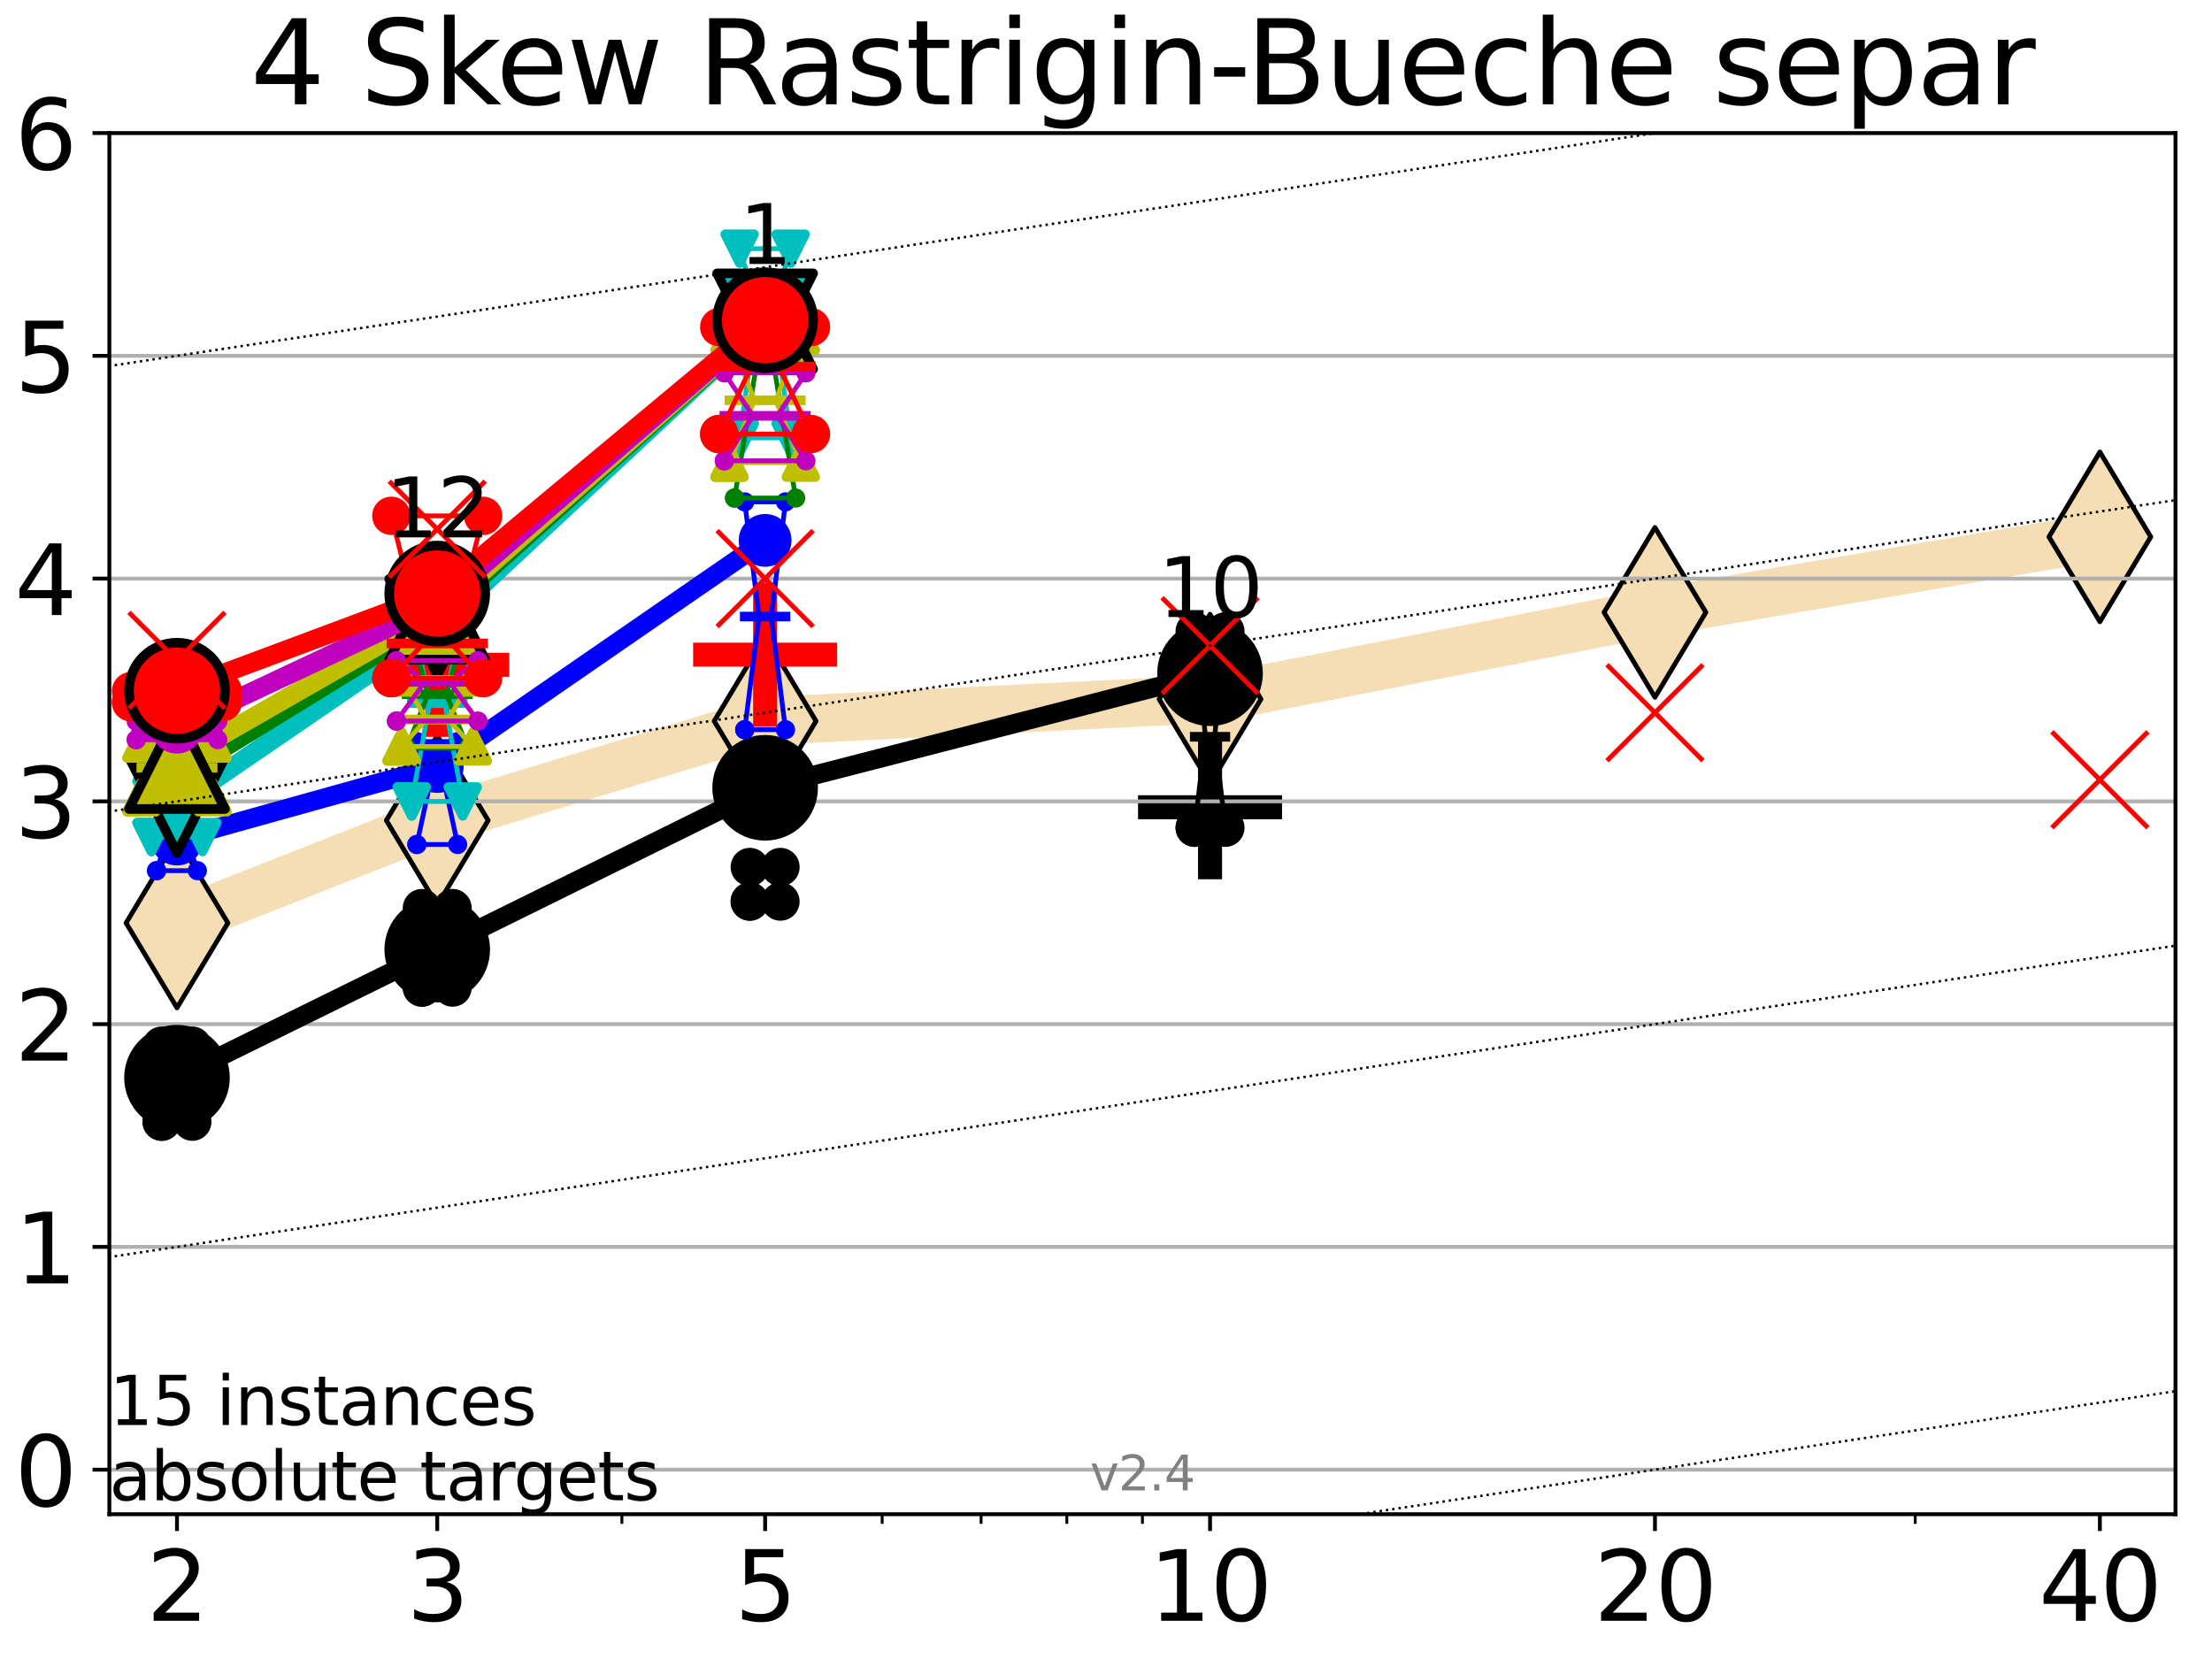<?xml version="1.0" encoding="utf-8" standalone="no"?>
<!DOCTYPE svg PUBLIC "-//W3C//DTD SVG 1.1//EN"
  "http://www.w3.org/Graphics/SVG/1.1/DTD/svg11.dtd">
<svg height="345.6pt" version="1.1" viewBox="0 0 460.8 345.6" width="460.8pt" xmlns="http://www.w3.org/2000/svg" xmlns:xlink="http://www.w3.org/1999/xlink">
 <defs>
  <style type="text/css">*{stroke-linecap:butt;stroke-linejoin:round;}</style>
 </defs>
 <g id="figure_1">
  <g id="patch_1">
   <path d="M 0 345.6 
L 460.8 345.6 
L 460.8 0 
L 0 0 
z
" style="fill:#ffffff;"/>
  </g>
  <g id="axes_1">
   <g id="patch_2">
    <path d="M 22.78 315.44 
L 453.192 315.44 
L 453.192 27.72 
L 22.78 27.72 
z
" style="fill:#ffffff;"/>
   </g>
   <g id="line2d_1">
    <path clip-path="url(#p55a04b7c74)" d="M 36.868 192.273 
L 91.085 170.906 
L 159.39 150.218 
L 252.074 145.642 
L 344.758 127.569 
L 437.443 111.837 
" style="fill:none;stroke:#f5deb3;stroke-linecap:square;stroke-width:10;"/>
    <defs>
     <path d="M 0 17.678 
L 10.607 0 
L 0 -17.678 
L -10.607 0 
z
" id="m102a1d10f0" style="stroke:#000000;stroke-linejoin:miter;"/>
    </defs>
    <g clip-path="url(#p55a04b7c74)">
     <use style="fill:#f5deb3;stroke:#000000;stroke-linejoin:miter;" x="36.868" xlink:href="#m102a1d10f0" y="192.273"/>
     <use style="fill:#f5deb3;stroke:#000000;stroke-linejoin:miter;" x="91.085" xlink:href="#m102a1d10f0" y="170.906"/>
     <use style="fill:#f5deb3;stroke:#000000;stroke-linejoin:miter;" x="159.39" xlink:href="#m102a1d10f0" y="150.218"/>
     <use style="fill:#f5deb3;stroke:#000000;stroke-linejoin:miter;" x="252.074" xlink:href="#m102a1d10f0" y="145.642"/>
     <use style="fill:#f5deb3;stroke:#000000;stroke-linejoin:miter;" x="344.758" xlink:href="#m102a1d10f0" y="127.569"/>
     <use style="fill:#f5deb3;stroke:#000000;stroke-linejoin:miter;" x="437.443" xlink:href="#m102a1d10f0" y="111.837"/>
    </g>
   </g>
   <g id="line2d_2">
    <defs>
     <path d="M -15 0 
L 15 0 
M 0 15 
L 0 -15 
" id="m8c46d4994f" style="stroke:#ff0000;stroke-width:5;"/>
    </defs>
    <g clip-path="url(#p55a04b7c74)">
     <use style="fill:#ff0000;stroke:#ff0000;stroke-width:5;" x="159.39" xlink:href="#m8c46d4994f" y="136.372"/>
    </g>
   </g>
   <g id="line2d_3">
    <defs>
     <path d="M -15 0 
L 15 0 
M 0 15 
L 0 -15 
" id="md6dafac54a" style="stroke:#000000;stroke-width:5;"/>
    </defs>
    <g clip-path="url(#p55a04b7c74)">
     <use style="stroke:#000000;stroke-width:5;" x="252.074" xlink:href="#md6dafac54a" y="168.169"/>
    </g>
   </g>
   <g id="line2d_4">
    <g clip-path="url(#p55a04b7c74)">
     <use style="fill:#ff0000;stroke:#ff0000;stroke-width:5;" x="91.085" xlink:href="#m8c46d4994f" y="138.497"/>
    </g>
   </g>
   <g id="matplotlib.axis_1">
    <g id="xtick_1">
     <g id="line2d_5">
      <defs>
       <path d="M 0 0 
L 0 3.5 
" id="mff85395e6c" style="stroke:#000000;stroke-width:0.8;"/>
      </defs>
      <g>
       <use style="stroke:#000000;stroke-width:0.8;" x="36.868" xlink:href="#mff85395e6c" y="315.44"/>
      </g>
     </g>
     <g id="text_1">
      <!-- 2 -->
      <g transform="translate(30.506 337.637)scale(0.2 -0.2)">
       <defs>
        <path d="M 1228 531 
L 3431 531 
L 3431 0 
L 469 0 
L 469 531 
Q 828 903 1448 1529 
Q 2069 2156 2228 2338 
Q 2531 2678 2651 2914 
Q 2772 3150 2772 3378 
Q 2772 3750 2511 3984 
Q 2250 4219 1831 4219 
Q 1534 4219 1204 4116 
Q 875 4013 500 3803 
L 500 4441 
Q 881 4594 1212 4672 
Q 1544 4750 1819 4750 
Q 2544 4750 2975 4387 
Q 3406 4025 3406 3419 
Q 3406 3131 3298 2873 
Q 3191 2616 2906 2266 
Q 2828 2175 2409 1742 
Q 1991 1309 1228 531 
z
" id="DejaVuSans-32" transform="scale(0.016)"/>
       </defs>
       <use xlink:href="#DejaVuSans-32"/>
      </g>
     </g>
    </g>
    <g id="xtick_2">
     <g id="line2d_6">
      <g>
       <use style="stroke:#000000;stroke-width:0.8;" x="91.085" xlink:href="#mff85395e6c" y="315.44"/>
      </g>
     </g>
     <g id="text_2">
      <!-- 3 -->
      <g transform="translate(84.723 337.637)scale(0.2 -0.2)">
       <defs>
        <path d="M 2597 2516 
Q 3050 2419 3304 2112 
Q 3559 1806 3559 1356 
Q 3559 666 3084 287 
Q 2609 -91 1734 -91 
Q 1441 -91 1130 -33 
Q 819 25 488 141 
L 488 750 
Q 750 597 1062 519 
Q 1375 441 1716 441 
Q 2309 441 2620 675 
Q 2931 909 2931 1356 
Q 2931 1769 2642 2001 
Q 2353 2234 1838 2234 
L 1294 2234 
L 1294 2753 
L 1863 2753 
Q 2328 2753 2575 2939 
Q 2822 3125 2822 3475 
Q 2822 3834 2567 4026 
Q 2313 4219 1838 4219 
Q 1578 4219 1281 4162 
Q 984 4106 628 3988 
L 628 4550 
Q 988 4650 1302 4700 
Q 1616 4750 1894 4750 
Q 2613 4750 3031 4423 
Q 3450 4097 3450 3541 
Q 3450 3153 3228 2886 
Q 3006 2619 2597 2516 
z
" id="DejaVuSans-33" transform="scale(0.016)"/>
       </defs>
       <use xlink:href="#DejaVuSans-33"/>
      </g>
     </g>
    </g>
    <g id="xtick_3">
     <g id="line2d_7">
      <g>
       <use style="stroke:#000000;stroke-width:0.8;" x="159.39" xlink:href="#mff85395e6c" y="315.44"/>
      </g>
     </g>
     <g id="text_3">
      <!-- 5 -->
      <g transform="translate(153.028 337.637)scale(0.2 -0.2)">
       <defs>
        <path d="M 691 4666 
L 3169 4666 
L 3169 4134 
L 1269 4134 
L 1269 2991 
Q 1406 3038 1543 3061 
Q 1681 3084 1819 3084 
Q 2600 3084 3056 2656 
Q 3513 2228 3513 1497 
Q 3513 744 3044 326 
Q 2575 -91 1722 -91 
Q 1428 -91 1123 -41 
Q 819 9 494 109 
L 494 744 
Q 775 591 1075 516 
Q 1375 441 1709 441 
Q 2250 441 2565 725 
Q 2881 1009 2881 1497 
Q 2881 1984 2565 2268 
Q 2250 2553 1709 2553 
Q 1456 2553 1204 2497 
Q 953 2441 691 2322 
L 691 4666 
z
" id="DejaVuSans-35" transform="scale(0.016)"/>
       </defs>
       <use xlink:href="#DejaVuSans-35"/>
      </g>
     </g>
    </g>
    <g id="xtick_4">
     <g id="line2d_8">
      <g>
       <use style="stroke:#000000;stroke-width:0.8;" x="252.074" xlink:href="#mff85395e6c" y="315.44"/>
      </g>
     </g>
     <g id="text_4">
      <!-- 10 -->
      <g transform="translate(239.349 337.637)scale(0.2 -0.2)">
       <defs>
        <path d="M 794 531 
L 1825 531 
L 1825 4091 
L 703 3866 
L 703 4441 
L 1819 4666 
L 2450 4666 
L 2450 531 
L 3481 531 
L 3481 0 
L 794 0 
L 794 531 
z
" id="DejaVuSans-31" transform="scale(0.016)"/>
        <path d="M 2034 4250 
Q 1547 4250 1301 3770 
Q 1056 3291 1056 2328 
Q 1056 1369 1301 889 
Q 1547 409 2034 409 
Q 2525 409 2770 889 
Q 3016 1369 3016 2328 
Q 3016 3291 2770 3770 
Q 2525 4250 2034 4250 
z
M 2034 4750 
Q 2819 4750 3233 4129 
Q 3647 3509 3647 2328 
Q 3647 1150 3233 529 
Q 2819 -91 2034 -91 
Q 1250 -91 836 529 
Q 422 1150 422 2328 
Q 422 3509 836 4129 
Q 1250 4750 2034 4750 
z
" id="DejaVuSans-30" transform="scale(0.016)"/>
       </defs>
       <use xlink:href="#DejaVuSans-31"/>
       <use x="63.623" xlink:href="#DejaVuSans-30"/>
      </g>
     </g>
    </g>
    <g id="xtick_5">
     <g id="line2d_9">
      <g>
       <use style="stroke:#000000;stroke-width:0.8;" x="344.758" xlink:href="#mff85395e6c" y="315.44"/>
      </g>
     </g>
     <g id="text_5">
      <!-- 20 -->
      <g transform="translate(332.033 337.637)scale(0.2 -0.2)">
       <use xlink:href="#DejaVuSans-32"/>
       <use x="63.623" xlink:href="#DejaVuSans-30"/>
      </g>
     </g>
    </g>
    <g id="xtick_6">
     <g id="line2d_10">
      <g>
       <use style="stroke:#000000;stroke-width:0.8;" x="437.443" xlink:href="#mff85395e6c" y="315.44"/>
      </g>
     </g>
     <g id="text_6">
      <!-- 40 -->
      <g transform="translate(424.718 337.637)scale(0.2 -0.2)">
       <defs>
        <path d="M 2419 4116 
L 825 1625 
L 2419 1625 
L 2419 4116 
z
M 2253 4666 
L 3047 4666 
L 3047 1625 
L 3713 1625 
L 3713 1100 
L 3047 1100 
L 3047 0 
L 2419 0 
L 2419 1100 
L 313 1100 
L 313 1709 
L 2253 4666 
z
" id="DejaVuSans-34" transform="scale(0.016)"/>
       </defs>
       <use xlink:href="#DejaVuSans-34"/>
       <use x="63.623" xlink:href="#DejaVuSans-30"/>
      </g>
     </g>
    </g>
    <g id="xtick_7">
     <g id="line2d_11">
      <defs>
       <path d="M 0 0 
L 0 2 
" id="mbae96ef999" style="stroke:#000000;stroke-width:0.6;"/>
      </defs>
      <g>
       <use style="stroke:#000000;stroke-width:0.6;" x="129.552" xlink:href="#mbae96ef999" y="315.44"/>
      </g>
     </g>
    </g>
    <g id="xtick_8">
     <g id="line2d_12">
      <g>
       <use style="stroke:#000000;stroke-width:0.6;" x="183.769" xlink:href="#mbae96ef999" y="315.44"/>
      </g>
     </g>
    </g>
    <g id="xtick_9">
     <g id="line2d_13">
      <g>
       <use style="stroke:#000000;stroke-width:0.6;" x="204.381" xlink:href="#mbae96ef999" y="315.44"/>
      </g>
     </g>
    </g>
    <g id="xtick_10">
     <g id="line2d_14">
      <g>
       <use style="stroke:#000000;stroke-width:0.6;" x="222.237" xlink:href="#mbae96ef999" y="315.44"/>
      </g>
     </g>
    </g>
    <g id="xtick_11">
     <g id="line2d_15">
      <g>
       <use style="stroke:#000000;stroke-width:0.6;" x="237.986" xlink:href="#mbae96ef999" y="315.44"/>
      </g>
     </g>
    </g>
    <g id="xtick_12">
     <g id="line2d_16">
      <g>
       <use style="stroke:#000000;stroke-width:0.6;" x="398.975" xlink:href="#mbae96ef999" y="315.44"/>
      </g>
     </g>
    </g>
   </g>
   <g id="matplotlib.axis_2">
    <g id="ytick_1">
     <g id="line2d_17">
      <path clip-path="url(#p55a04b7c74)" d="M 22.78 306.159 
L 453.192 306.159 
" style="fill:none;stroke:#b0b0b0;stroke-linecap:square;stroke-width:0.8;"/>
     </g>
     <g id="line2d_18">
      <defs>
       <path d="M 0 0 
L -3.5 0 
" id="me63bfdf517" style="stroke:#000000;stroke-width:0.8;"/>
      </defs>
      <g>
       <use style="stroke:#000000;stroke-width:0.8;" x="22.78" xlink:href="#me63bfdf517" y="306.159"/>
      </g>
     </g>
     <g id="text_7">
      <!-- 0 -->
      <g transform="translate(3.055 313.757)scale(0.2 -0.2)">
       <use xlink:href="#DejaVuSans-30"/>
      </g>
     </g>
    </g>
    <g id="ytick_2">
     <g id="line2d_19">
      <path clip-path="url(#p55a04b7c74)" d="M 22.78 259.752 
L 453.192 259.752 
" style="fill:none;stroke:#b0b0b0;stroke-linecap:square;stroke-width:0.8;"/>
     </g>
     <g id="line2d_20">
      <g>
       <use style="stroke:#000000;stroke-width:0.8;" x="22.78" xlink:href="#me63bfdf517" y="259.752"/>
      </g>
     </g>
     <g id="text_8">
      <!-- 1 -->
      <g transform="translate(3.055 267.351)scale(0.2 -0.2)">
       <use xlink:href="#DejaVuSans-31"/>
      </g>
     </g>
    </g>
    <g id="ytick_3">
     <g id="line2d_21">
      <path clip-path="url(#p55a04b7c74)" d="M 22.78 213.346 
L 453.192 213.346 
" style="fill:none;stroke:#b0b0b0;stroke-linecap:square;stroke-width:0.8;"/>
     </g>
     <g id="line2d_22">
      <g>
       <use style="stroke:#000000;stroke-width:0.8;" x="22.78" xlink:href="#me63bfdf517" y="213.346"/>
      </g>
     </g>
     <g id="text_9">
      <!-- 2 -->
      <g transform="translate(3.055 220.944)scale(0.2 -0.2)">
       <use xlink:href="#DejaVuSans-32"/>
      </g>
     </g>
    </g>
    <g id="ytick_4">
     <g id="line2d_23">
      <path clip-path="url(#p55a04b7c74)" d="M 22.78 166.939 
L 453.192 166.939 
" style="fill:none;stroke:#b0b0b0;stroke-linecap:square;stroke-width:0.8;"/>
     </g>
     <g id="line2d_24">
      <g>
       <use style="stroke:#000000;stroke-width:0.8;" x="22.78" xlink:href="#me63bfdf517" y="166.939"/>
      </g>
     </g>
     <g id="text_10">
      <!-- 3 -->
      <g transform="translate(3.055 174.538)scale(0.2 -0.2)">
       <use xlink:href="#DejaVuSans-33"/>
      </g>
     </g>
    </g>
    <g id="ytick_5">
     <g id="line2d_25">
      <path clip-path="url(#p55a04b7c74)" d="M 22.78 120.533 
L 453.192 120.533 
" style="fill:none;stroke:#b0b0b0;stroke-linecap:square;stroke-width:0.8;"/>
     </g>
     <g id="line2d_26">
      <g>
       <use style="stroke:#000000;stroke-width:0.8;" x="22.78" xlink:href="#me63bfdf517" y="120.533"/>
      </g>
     </g>
     <g id="text_11">
      <!-- 4 -->
      <g transform="translate(3.055 128.131)scale(0.2 -0.2)">
       <use xlink:href="#DejaVuSans-34"/>
      </g>
     </g>
    </g>
    <g id="ytick_6">
     <g id="line2d_27">
      <path clip-path="url(#p55a04b7c74)" d="M 22.78 74.126 
L 453.192 74.126 
" style="fill:none;stroke:#b0b0b0;stroke-linecap:square;stroke-width:0.8;"/>
     </g>
     <g id="line2d_28">
      <g>
       <use style="stroke:#000000;stroke-width:0.8;" x="22.78" xlink:href="#me63bfdf517" y="74.126"/>
      </g>
     </g>
     <g id="text_12">
      <!-- 5 -->
      <g transform="translate(3.055 81.725)scale(0.2 -0.2)">
       <use xlink:href="#DejaVuSans-35"/>
      </g>
     </g>
    </g>
    <g id="ytick_7">
     <g id="line2d_29">
      <path clip-path="url(#p55a04b7c74)" d="M 22.78 27.72 
L 453.192 27.72 
" style="fill:none;stroke:#b0b0b0;stroke-linecap:square;stroke-width:0.8;"/>
     </g>
     <g id="line2d_30">
      <g>
       <use style="stroke:#000000;stroke-width:0.8;" x="22.78" xlink:href="#me63bfdf517" y="27.72"/>
      </g>
     </g>
     <g id="text_13">
      <!-- 6 -->
      <g transform="translate(3.055 35.318)scale(0.2 -0.2)">
       <defs>
        <path d="M 2113 2584 
Q 1688 2584 1439 2293 
Q 1191 2003 1191 1497 
Q 1191 994 1439 701 
Q 1688 409 2113 409 
Q 2538 409 2786 701 
Q 3034 994 3034 1497 
Q 3034 2003 2786 2293 
Q 2538 2584 2113 2584 
z
M 3366 4563 
L 3366 3988 
Q 3128 4100 2886 4159 
Q 2644 4219 2406 4219 
Q 1781 4219 1451 3797 
Q 1122 3375 1075 2522 
Q 1259 2794 1537 2939 
Q 1816 3084 2150 3084 
Q 2853 3084 3261 2657 
Q 3669 2231 3669 1497 
Q 3669 778 3244 343 
Q 2819 -91 2113 -91 
Q 1303 -91 875 529 
Q 447 1150 447 2328 
Q 447 3434 972 4092 
Q 1497 4750 2381 4750 
Q 2619 4750 2861 4703 
Q 3103 4656 3366 4563 
z
" id="DejaVuSans-36" transform="scale(0.016)"/>
       </defs>
       <use xlink:href="#DejaVuSans-36"/>
      </g>
     </g>
    </g>
   </g>
   <g id="line2d_31">
    <path clip-path="url(#p55a04b7c74)" d="M 33.682 233.658 
L 35.912 225.486 
L 33.682 217.843 
L 40.054 217.843 
L 37.824 225.486 
L 40.054 233.658 
L 33.682 233.658 
" style="fill:none;stroke:#000000;stroke-linecap:square;"/>
   </g>
   <g id="line2d_32">
    <path clip-path="url(#p55a04b7c74)" d="M 33.682 233.658 
L 40.054 233.658 
L 40.054 217.843 
L 33.682 217.843 
L 33.682 233.658 
" style="fill:none;"/>
    <defs>
     <path d="M 0 3 
C 0.796 3 1.559 2.684 2.121 2.121 
C 2.684 1.559 3 0.796 3 0 
C 3 -0.796 2.684 -1.559 2.121 -2.121 
C 1.559 -2.684 0.796 -3 0 -3 
C -0.796 -3 -1.559 -2.684 -2.121 -2.121 
C -2.684 -1.559 -3 -0.796 -3 0 
C -3 0.796 -2.684 1.559 -2.121 2.121 
C -1.559 2.684 -0.796 3 0 3 
z
" id="m956bda840d" style="stroke:#000000;stroke-width:2;"/>
    </defs>
    <g clip-path="url(#p55a04b7c74)">
     <use style="stroke:#000000;stroke-width:2;" x="33.682" xlink:href="#m956bda840d" y="233.658"/>
     <use style="stroke:#000000;stroke-width:2;" x="40.054" xlink:href="#m956bda840d" y="233.658"/>
     <use style="stroke:#000000;stroke-width:2;" x="40.054" xlink:href="#m956bda840d" y="217.843"/>
     <use style="stroke:#000000;stroke-width:2;" x="33.682" xlink:href="#m956bda840d" y="217.843"/>
     <use style="stroke:#000000;stroke-width:2;" x="33.682" xlink:href="#m956bda840d" y="233.658"/>
    </g>
   </g>
   <g id="line2d_33">
    <path clip-path="url(#p55a04b7c74)" d="M 33.682 225.486 
L 40.054 225.486 
" style="fill:none;stroke:#000000;stroke-linecap:square;stroke-width:2;"/>
   </g>
   <g id="line2d_34">
    <path clip-path="url(#p55a04b7c74)" d="M 87.899 205.719 
L 90.129 201.166 
L 87.899 189.182 
L 94.271 189.182 
L 92.041 201.166 
L 94.271 205.719 
L 87.899 205.719 
" style="fill:none;stroke:#000000;stroke-linecap:square;"/>
   </g>
   <g id="line2d_35">
    <path clip-path="url(#p55a04b7c74)" d="M 87.899 205.719 
L 94.271 205.719 
L 94.271 189.182 
L 87.899 189.182 
L 87.899 205.719 
" style="fill:none;"/>
    <g clip-path="url(#p55a04b7c74)">
     <use style="stroke:#000000;stroke-width:2;" x="87.899" xlink:href="#m956bda840d" y="205.719"/>
     <use style="stroke:#000000;stroke-width:2;" x="94.271" xlink:href="#m956bda840d" y="205.719"/>
     <use style="stroke:#000000;stroke-width:2;" x="94.271" xlink:href="#m956bda840d" y="189.182"/>
     <use style="stroke:#000000;stroke-width:2;" x="87.899" xlink:href="#m956bda840d" y="189.182"/>
     <use style="stroke:#000000;stroke-width:2;" x="87.899" xlink:href="#m956bda840d" y="205.719"/>
    </g>
   </g>
   <g id="line2d_36">
    <path clip-path="url(#p55a04b7c74)" d="M 87.899 201.166 
L 94.271 201.166 
" style="fill:none;stroke:#000000;stroke-linecap:square;stroke-width:2;"/>
   </g>
   <g id="line2d_37">
    <path clip-path="url(#p55a04b7c74)" d="M 156.204 187.8 
L 158.434 186.509 
L 156.204 180.621 
L 162.576 180.621 
L 160.346 186.509 
L 162.576 187.8 
L 156.204 187.8 
" style="fill:none;stroke:#000000;stroke-linecap:square;"/>
   </g>
   <g id="line2d_38">
    <path clip-path="url(#p55a04b7c74)" d="M 156.204 187.8 
L 162.576 187.8 
L 162.576 180.621 
L 156.204 180.621 
L 156.204 187.8 
" style="fill:none;"/>
    <g clip-path="url(#p55a04b7c74)">
     <use style="stroke:#000000;stroke-width:2;" x="156.204" xlink:href="#m956bda840d" y="187.8"/>
     <use style="stroke:#000000;stroke-width:2;" x="162.576" xlink:href="#m956bda840d" y="187.8"/>
     <use style="stroke:#000000;stroke-width:2;" x="162.576" xlink:href="#m956bda840d" y="180.621"/>
     <use style="stroke:#000000;stroke-width:2;" x="156.204" xlink:href="#m956bda840d" y="180.621"/>
     <use style="stroke:#000000;stroke-width:2;" x="156.204" xlink:href="#m956bda840d" y="187.8"/>
    </g>
   </g>
   <g id="line2d_39">
    <path clip-path="url(#p55a04b7c74)" d="M 156.204 186.509 
L 162.576 186.509 
" style="fill:none;stroke:#000000;stroke-linecap:square;stroke-width:2;"/>
   </g>
   <g id="line2d_40">
    <path clip-path="url(#p55a04b7c74)" d="M 248.888 172.425 
L 251.118 153.487 
L 248.888 131.53 
L 255.26 131.53 
L 253.03 153.487 
L 255.26 172.425 
L 248.888 172.425 
" style="fill:none;stroke:#000000;stroke-linecap:square;"/>
   </g>
   <g id="line2d_41">
    <path clip-path="url(#p55a04b7c74)" d="M 248.888 172.425 
L 255.26 172.425 
L 255.26 131.53 
L 248.888 131.53 
L 248.888 172.425 
" style="fill:none;"/>
    <g clip-path="url(#p55a04b7c74)">
     <use style="stroke:#000000;stroke-width:2;" x="248.888" xlink:href="#m956bda840d" y="172.425"/>
     <use style="stroke:#000000;stroke-width:2;" x="255.26" xlink:href="#m956bda840d" y="172.425"/>
     <use style="stroke:#000000;stroke-width:2;" x="255.26" xlink:href="#m956bda840d" y="131.53"/>
     <use style="stroke:#000000;stroke-width:2;" x="248.888" xlink:href="#m956bda840d" y="131.53"/>
     <use style="stroke:#000000;stroke-width:2;" x="248.888" xlink:href="#m956bda840d" y="172.425"/>
    </g>
   </g>
   <g id="line2d_42">
    <path clip-path="url(#p55a04b7c74)" d="M 248.888 153.487 
L 255.26 153.487 
" style="fill:none;stroke:#000000;stroke-linecap:square;stroke-width:2;"/>
   </g>
   <g id="line2d_43">
    <path clip-path="url(#p55a04b7c74)" d="M 36.868 224.499 
L 91.085 197.815 
" style="fill:none;stroke:#000000;stroke-linecap:square;stroke-width:4;"/>
   </g>
   <g id="line2d_44">
    <path clip-path="url(#p55a04b7c74)" d="M 91.085 197.815 
L 159.39 164.112 
" style="fill:none;stroke:#000000;stroke-linecap:square;stroke-width:4;"/>
   </g>
   <g id="line2d_45">
    <path clip-path="url(#p55a04b7c74)" d="M 159.39 164.112 
L 252.074 140.245 
" style="fill:none;stroke:#000000;stroke-linecap:square;stroke-width:4;"/>
   </g>
   <g id="line2d_46">
    <path clip-path="url(#p55a04b7c74)" d="M 36.868 224.499 
L 91.085 197.815 
L 159.39 164.112 
L 252.074 140.245 
" style="fill:none;"/>
    <defs>
     <path d="M 0 10 
C 2.652 10 5.196 8.946 7.071 7.071 
C 8.946 5.196 10 2.652 10 0 
C 10 -2.652 8.946 -5.196 7.071 -7.071 
C 5.196 -8.946 2.652 -10 0 -10 
C -2.652 -10 -5.196 -8.946 -7.071 -7.071 
C -8.946 -5.196 -10 -2.652 -10 0 
C -10 2.652 -8.946 5.196 -7.071 7.071 
C -5.196 8.946 -2.652 10 0 10 
z
" id="m226528fd0a" style="stroke:#000000;stroke-width:2;"/>
    </defs>
    <g clip-path="url(#p55a04b7c74)">
     <use style="stroke:#000000;stroke-width:2;" x="36.868" xlink:href="#m226528fd0a" y="224.499"/>
     <use style="stroke:#000000;stroke-width:2;" x="91.085" xlink:href="#m226528fd0a" y="197.815"/>
     <use style="stroke:#000000;stroke-width:2;" x="159.39" xlink:href="#m226528fd0a" y="164.112"/>
     <use style="stroke:#000000;stroke-width:2;" x="252.074" xlink:href="#m226528fd0a" y="140.245"/>
    </g>
   </g>
   <g id="line2d_47">
    <path clip-path="url(#p55a04b7c74)" d="M 32.62 181.378 
L 35.594 172.148 
L 32.62 168.079 
L 41.116 168.079 
L 38.143 172.148 
L 41.116 181.378 
L 32.62 181.378 
" style="fill:none;stroke:#0000ff;stroke-linecap:square;"/>
   </g>
   <g id="line2d_48">
    <path clip-path="url(#p55a04b7c74)" d="M 32.62 181.378 
L 41.116 181.378 
L 41.116 168.079 
L 32.62 168.079 
L 32.62 181.378 
" style="fill:none;"/>
    <defs>
     <path d="M 0 1.5 
C 0.398 1.5 0.779 1.342 1.061 1.061 
C 1.342 0.779 1.5 0.398 1.5 0 
C 1.5 -0.398 1.342 -0.779 1.061 -1.061 
C 0.779 -1.342 0.398 -1.5 0 -1.5 
C -0.398 -1.5 -0.779 -1.342 -1.061 -1.061 
C -1.342 -0.779 -1.5 -0.398 -1.5 0 
C -1.5 0.398 -1.342 0.779 -1.061 1.061 
C -0.779 1.342 -0.398 1.5 0 1.5 
z
" id="mc26ad54ce3" style="stroke:#0000ff;"/>
    </defs>
    <g clip-path="url(#p55a04b7c74)">
     <use style="fill:#0000ff;stroke:#0000ff;" x="32.62" xlink:href="#mc26ad54ce3" y="181.378"/>
     <use style="fill:#0000ff;stroke:#0000ff;" x="41.116" xlink:href="#mc26ad54ce3" y="181.378"/>
     <use style="fill:#0000ff;stroke:#0000ff;" x="41.116" xlink:href="#mc26ad54ce3" y="168.079"/>
     <use style="fill:#0000ff;stroke:#0000ff;" x="32.62" xlink:href="#mc26ad54ce3" y="168.079"/>
     <use style="fill:#0000ff;stroke:#0000ff;" x="32.62" xlink:href="#mc26ad54ce3" y="181.378"/>
    </g>
   </g>
   <g id="line2d_49">
    <path clip-path="url(#p55a04b7c74)" d="M 32.62 172.148 
L 41.116 172.148 
" style="fill:none;stroke:#0000ff;stroke-linecap:square;stroke-width:2;"/>
   </g>
   <g id="line2d_50">
    <path clip-path="url(#p55a04b7c74)" d="M 86.837 175.923 
L 89.811 162.093 
L 86.837 154.486 
L 95.333 154.486 
L 92.359 162.093 
L 95.333 175.923 
L 86.837 175.923 
" style="fill:none;stroke:#0000ff;stroke-linecap:square;"/>
   </g>
   <g id="line2d_51">
    <path clip-path="url(#p55a04b7c74)" d="M 86.837 175.923 
L 95.333 175.923 
L 95.333 154.486 
L 86.837 154.486 
L 86.837 175.923 
" style="fill:none;"/>
    <g clip-path="url(#p55a04b7c74)">
     <use style="fill:#0000ff;stroke:#0000ff;" x="86.837" xlink:href="#mc26ad54ce3" y="175.923"/>
     <use style="fill:#0000ff;stroke:#0000ff;" x="95.333" xlink:href="#mc26ad54ce3" y="175.923"/>
     <use style="fill:#0000ff;stroke:#0000ff;" x="95.333" xlink:href="#mc26ad54ce3" y="154.486"/>
     <use style="fill:#0000ff;stroke:#0000ff;" x="86.837" xlink:href="#mc26ad54ce3" y="154.486"/>
     <use style="fill:#0000ff;stroke:#0000ff;" x="86.837" xlink:href="#mc26ad54ce3" y="175.923"/>
    </g>
   </g>
   <g id="line2d_52">
    <path clip-path="url(#p55a04b7c74)" d="M 86.837 162.093 
L 95.333 162.093 
" style="fill:none;stroke:#0000ff;stroke-linecap:square;stroke-width:2;"/>
   </g>
   <g id="line2d_53">
    <path clip-path="url(#p55a04b7c74)" d="M 155.142 152.011 
L 158.116 128.441 
L 155.142 104.553 
L 163.638 104.553 
L 160.665 128.441 
L 163.638 152.011 
L 155.142 152.011 
" style="fill:none;stroke:#0000ff;stroke-linecap:square;"/>
   </g>
   <g id="line2d_54">
    <path clip-path="url(#p55a04b7c74)" d="M 155.142 152.011 
L 163.638 152.011 
L 163.638 104.553 
L 155.142 104.553 
L 155.142 152.011 
" style="fill:none;"/>
    <g clip-path="url(#p55a04b7c74)">
     <use style="fill:#0000ff;stroke:#0000ff;" x="155.142" xlink:href="#mc26ad54ce3" y="152.011"/>
     <use style="fill:#0000ff;stroke:#0000ff;" x="163.638" xlink:href="#mc26ad54ce3" y="152.011"/>
     <use style="fill:#0000ff;stroke:#0000ff;" x="163.638" xlink:href="#mc26ad54ce3" y="104.553"/>
     <use style="fill:#0000ff;stroke:#0000ff;" x="155.142" xlink:href="#mc26ad54ce3" y="104.553"/>
     <use style="fill:#0000ff;stroke:#0000ff;" x="155.142" xlink:href="#mc26ad54ce3" y="152.011"/>
    </g>
   </g>
   <g id="line2d_55">
    <path clip-path="url(#p55a04b7c74)" d="M 155.142 128.441 
L 163.638 128.441 
" style="fill:none;stroke:#0000ff;stroke-linecap:square;stroke-width:2;"/>
   </g>
   <g id="line2d_56">
    <path clip-path="url(#p55a04b7c74)" d="M 36.868 174.79 
L 91.085 159.679 
" style="fill:none;stroke:#0000ff;stroke-linecap:square;stroke-width:4;"/>
   </g>
   <g id="line2d_57">
    <path clip-path="url(#p55a04b7c74)" d="M 91.085 159.679 
L 159.39 112.574 
" style="fill:none;stroke:#0000ff;stroke-linecap:square;stroke-width:4;"/>
   </g>
   <g id="line2d_58">
    <path clip-path="url(#p55a04b7c74)" d="M 36.868 174.79 
L 91.085 159.679 
L 159.39 112.574 
" style="fill:none;"/>
    <defs>
     <path d="M 0 5 
C 1.326 5 2.598 4.473 3.536 3.536 
C 4.473 2.598 5 1.326 5 0 
C 5 -1.326 4.473 -2.598 3.536 -3.536 
C 2.598 -4.473 1.326 -5 0 -5 
C -1.326 -5 -2.598 -4.473 -3.536 -3.536 
C -4.473 -2.598 -5 -1.326 -5 0 
C -5 1.326 -4.473 2.598 -3.536 3.536 
C -2.598 4.473 -1.326 5 0 5 
z
" id="m1ea3235682" style="stroke:#0000ff;"/>
    </defs>
    <g clip-path="url(#p55a04b7c74)">
     <use style="fill:#0000ff;stroke:#0000ff;" x="36.868" xlink:href="#m1ea3235682" y="174.79"/>
     <use style="fill:#0000ff;stroke:#0000ff;" x="91.085" xlink:href="#m1ea3235682" y="159.679"/>
     <use style="fill:#0000ff;stroke:#0000ff;" x="159.39" xlink:href="#m1ea3235682" y="112.574"/>
    </g>
   </g>
   <g id="line2d_59">
    <path clip-path="url(#p55a04b7c74)" d="M 31.558 174.374 
L 35.275 168.576 
L 31.558 165.689 
L 42.178 165.689 
L 38.461 168.576 
L 42.178 174.374 
L 31.558 174.374 
" style="fill:none;stroke:#00bfbf;stroke-linecap:square;"/>
   </g>
   <g id="line2d_60">
    <path clip-path="url(#p55a04b7c74)" d="M 31.558 174.374 
L 42.178 174.374 
L 42.178 165.689 
L 31.558 165.689 
L 31.558 174.374 
" style="fill:none;"/>
    <defs>
     <path d="M -0 3 
L 3 -3 
L -3 -3 
z
" id="m54d9ffccbc" style="stroke:#00bfbf;stroke-linejoin:miter;stroke-width:2;"/>
    </defs>
    <g clip-path="url(#p55a04b7c74)">
     <use style="fill:#00bfbf;stroke:#00bfbf;stroke-linejoin:miter;stroke-width:2;" x="31.558" xlink:href="#m54d9ffccbc" y="174.374"/>
     <use style="fill:#00bfbf;stroke:#00bfbf;stroke-linejoin:miter;stroke-width:2;" x="42.178" xlink:href="#m54d9ffccbc" y="174.374"/>
     <use style="fill:#00bfbf;stroke:#00bfbf;stroke-linejoin:miter;stroke-width:2;" x="42.178" xlink:href="#m54d9ffccbc" y="165.689"/>
     <use style="fill:#00bfbf;stroke:#00bfbf;stroke-linejoin:miter;stroke-width:2;" x="31.558" xlink:href="#m54d9ffccbc" y="165.689"/>
     <use style="fill:#00bfbf;stroke:#00bfbf;stroke-linejoin:miter;stroke-width:2;" x="31.558" xlink:href="#m54d9ffccbc" y="174.374"/>
    </g>
   </g>
   <g id="line2d_61">
    <path clip-path="url(#p55a04b7c74)" d="M 31.558 168.576 
L 42.178 168.576 
" style="fill:none;stroke:#00bfbf;stroke-linecap:square;stroke-width:2;"/>
   </g>
   <g id="line2d_62">
    <path clip-path="url(#p55a04b7c74)" d="M 85.775 166.953 
L 89.492 146.482 
L 85.775 128.515 
L 96.395 128.515 
L 92.678 146.482 
L 96.395 166.953 
L 85.775 166.953 
" style="fill:none;stroke:#00bfbf;stroke-linecap:square;"/>
   </g>
   <g id="line2d_63">
    <path clip-path="url(#p55a04b7c74)" d="M 85.775 166.953 
L 96.395 166.953 
L 96.395 128.515 
L 85.775 128.515 
L 85.775 166.953 
" style="fill:none;"/>
    <g clip-path="url(#p55a04b7c74)">
     <use style="fill:#00bfbf;stroke:#00bfbf;stroke-linejoin:miter;stroke-width:2;" x="85.775" xlink:href="#m54d9ffccbc" y="166.953"/>
     <use style="fill:#00bfbf;stroke:#00bfbf;stroke-linejoin:miter;stroke-width:2;" x="96.395" xlink:href="#m54d9ffccbc" y="166.953"/>
     <use style="fill:#00bfbf;stroke:#00bfbf;stroke-linejoin:miter;stroke-width:2;" x="96.395" xlink:href="#m54d9ffccbc" y="128.515"/>
     <use style="fill:#00bfbf;stroke:#00bfbf;stroke-linejoin:miter;stroke-width:2;" x="85.775" xlink:href="#m54d9ffccbc" y="128.515"/>
     <use style="fill:#00bfbf;stroke:#00bfbf;stroke-linejoin:miter;stroke-width:2;" x="85.775" xlink:href="#m54d9ffccbc" y="166.953"/>
    </g>
   </g>
   <g id="line2d_64">
    <path clip-path="url(#p55a04b7c74)" d="M 85.775 146.482 
L 96.395 146.482 
" style="fill:none;stroke:#00bfbf;stroke-linecap:square;stroke-width:2;"/>
   </g>
   <g id="line2d_65">
    <path clip-path="url(#p55a04b7c74)" d="M 154.08 91.216 
L 157.797 64.301 
L 154.08 51.796 
L 164.7 51.796 
L 160.983 64.301 
L 164.7 91.216 
L 154.08 91.216 
" style="fill:none;stroke:#00bfbf;stroke-linecap:square;"/>
   </g>
   <g id="line2d_66">
    <path clip-path="url(#p55a04b7c74)" d="M 154.08 91.216 
L 164.7 91.216 
L 164.7 51.796 
L 154.08 51.796 
L 154.08 91.216 
" style="fill:none;"/>
    <g clip-path="url(#p55a04b7c74)">
     <use style="fill:#00bfbf;stroke:#00bfbf;stroke-linejoin:miter;stroke-width:2;" x="154.08" xlink:href="#m54d9ffccbc" y="91.216"/>
     <use style="fill:#00bfbf;stroke:#00bfbf;stroke-linejoin:miter;stroke-width:2;" x="164.7" xlink:href="#m54d9ffccbc" y="91.216"/>
     <use style="fill:#00bfbf;stroke:#00bfbf;stroke-linejoin:miter;stroke-width:2;" x="164.7" xlink:href="#m54d9ffccbc" y="51.796"/>
     <use style="fill:#00bfbf;stroke:#00bfbf;stroke-linejoin:miter;stroke-width:2;" x="154.08" xlink:href="#m54d9ffccbc" y="51.796"/>
     <use style="fill:#00bfbf;stroke:#00bfbf;stroke-linejoin:miter;stroke-width:2;" x="154.08" xlink:href="#m54d9ffccbc" y="91.216"/>
    </g>
   </g>
   <g id="line2d_67">
    <path clip-path="url(#p55a04b7c74)" d="M 154.08 64.301 
L 164.7 64.301 
" style="fill:none;stroke:#00bfbf;stroke-linecap:square;stroke-width:2;"/>
   </g>
   <g id="line2d_68">
    <path clip-path="url(#p55a04b7c74)" d="M 36.868 167.726 
L 91.085 130.615 
" style="fill:none;stroke:#00bfbf;stroke-linecap:square;stroke-width:4;"/>
   </g>
   <g id="line2d_69">
    <path clip-path="url(#p55a04b7c74)" d="M 91.085 130.615 
L 159.39 66.942 
" style="fill:none;stroke:#00bfbf;stroke-linecap:square;stroke-width:4;"/>
   </g>
   <g id="line2d_70">
    <path clip-path="url(#p55a04b7c74)" d="M 36.868 167.726 
L 91.085 130.615 
L 159.39 66.942 
" style="fill:none;"/>
    <defs>
     <path d="M -0 10 
L 10 -10 
L -10 -10 
z
" id="m7de6b30248" style="stroke:#000000;stroke-linejoin:miter;stroke-width:2;"/>
    </defs>
    <g clip-path="url(#p55a04b7c74)">
     <use style="fill:#00bfbf;stroke:#000000;stroke-linejoin:miter;stroke-width:2;" x="36.868" xlink:href="#m7de6b30248" y="167.726"/>
     <use style="fill:#00bfbf;stroke:#000000;stroke-linejoin:miter;stroke-width:2;" x="91.085" xlink:href="#m7de6b30248" y="130.615"/>
     <use style="fill:#00bfbf;stroke:#000000;stroke-linejoin:miter;stroke-width:2;" x="159.39" xlink:href="#m7de6b30248" y="66.942"/>
    </g>
   </g>
   <g id="line2d_71">
    <path clip-path="url(#p55a04b7c74)" d="M 30.496 165.689 
L 34.957 163.052 
L 30.496 157.217 
L 43.24 157.217 
L 38.78 163.052 
L 43.24 165.689 
L 30.496 165.689 
" style="fill:none;stroke:#008000;stroke-linecap:square;"/>
   </g>
   <g id="line2d_72">
    <path clip-path="url(#p55a04b7c74)" d="M 30.496 165.689 
L 43.24 165.689 
L 43.24 157.217 
L 30.496 157.217 
L 30.496 165.689 
" style="fill:none;"/>
    <defs>
     <path d="M 0 1.5 
C 0.398 1.5 0.779 1.342 1.061 1.061 
C 1.342 0.779 1.5 0.398 1.5 0 
C 1.5 -0.398 1.342 -0.779 1.061 -1.061 
C 0.779 -1.342 0.398 -1.5 0 -1.5 
C -0.398 -1.5 -0.779 -1.342 -1.061 -1.061 
C -1.342 -0.779 -1.5 -0.398 -1.5 0 
C -1.5 0.398 -1.342 0.779 -1.061 1.061 
C -0.779 1.342 -0.398 1.5 0 1.5 
z
" id="ma26b064ba6" style="stroke:#008000;"/>
    </defs>
    <g clip-path="url(#p55a04b7c74)">
     <use style="fill:#008000;stroke:#008000;" x="30.496" xlink:href="#ma26b064ba6" y="165.689"/>
     <use style="fill:#008000;stroke:#008000;" x="43.24" xlink:href="#ma26b064ba6" y="165.689"/>
     <use style="fill:#008000;stroke:#008000;" x="43.24" xlink:href="#ma26b064ba6" y="157.217"/>
     <use style="fill:#008000;stroke:#008000;" x="30.496" xlink:href="#ma26b064ba6" y="157.217"/>
     <use style="fill:#008000;stroke:#008000;" x="30.496" xlink:href="#ma26b064ba6" y="165.689"/>
    </g>
   </g>
   <g id="line2d_73">
    <path clip-path="url(#p55a04b7c74)" d="M 30.496 163.052 
L 43.24 163.052 
" style="fill:none;stroke:#008000;stroke-linecap:square;stroke-width:2;"/>
   </g>
   <g id="line2d_74">
    <path clip-path="url(#p55a04b7c74)" d="M 84.713 155.873 
L 89.173 144.625 
L 84.713 128.515 
L 97.457 128.515 
L 92.997 144.625 
L 97.457 155.873 
L 84.713 155.873 
" style="fill:none;stroke:#008000;stroke-linecap:square;"/>
   </g>
   <g id="line2d_75">
    <path clip-path="url(#p55a04b7c74)" d="M 84.713 155.873 
L 97.457 155.873 
L 97.457 128.515 
L 84.713 128.515 
L 84.713 155.873 
" style="fill:none;"/>
    <g clip-path="url(#p55a04b7c74)">
     <use style="fill:#008000;stroke:#008000;" x="84.713" xlink:href="#ma26b064ba6" y="155.873"/>
     <use style="fill:#008000;stroke:#008000;" x="97.457" xlink:href="#ma26b064ba6" y="155.873"/>
     <use style="fill:#008000;stroke:#008000;" x="97.457" xlink:href="#ma26b064ba6" y="128.515"/>
     <use style="fill:#008000;stroke:#008000;" x="84.713" xlink:href="#ma26b064ba6" y="128.515"/>
     <use style="fill:#008000;stroke:#008000;" x="84.713" xlink:href="#ma26b064ba6" y="155.873"/>
    </g>
   </g>
   <g id="line2d_76">
    <path clip-path="url(#p55a04b7c74)" d="M 84.713 144.625 
L 97.457 144.625 
" style="fill:none;stroke:#008000;stroke-linecap:square;stroke-width:2;"/>
   </g>
   <g id="line2d_77">
    <path clip-path="url(#p55a04b7c74)" d="M 153.018 103.754 
L 157.478 76.705 
L 153.018 65.557 
L 165.762 65.557 
L 161.302 76.705 
L 165.762 103.754 
L 153.018 103.754 
" style="fill:none;stroke:#008000;stroke-linecap:square;"/>
   </g>
   <g id="line2d_78">
    <path clip-path="url(#p55a04b7c74)" d="M 153.018 103.754 
L 165.762 103.754 
L 165.762 65.557 
L 153.018 65.557 
L 153.018 103.754 
" style="fill:none;"/>
    <g clip-path="url(#p55a04b7c74)">
     <use style="fill:#008000;stroke:#008000;" x="153.018" xlink:href="#ma26b064ba6" y="103.754"/>
     <use style="fill:#008000;stroke:#008000;" x="165.762" xlink:href="#ma26b064ba6" y="103.754"/>
     <use style="fill:#008000;stroke:#008000;" x="165.762" xlink:href="#ma26b064ba6" y="65.557"/>
     <use style="fill:#008000;stroke:#008000;" x="153.018" xlink:href="#ma26b064ba6" y="65.557"/>
     <use style="fill:#008000;stroke:#008000;" x="153.018" xlink:href="#ma26b064ba6" y="103.754"/>
    </g>
   </g>
   <g id="line2d_79">
    <path clip-path="url(#p55a04b7c74)" d="M 153.018 76.705 
L 165.762 76.705 
" style="fill:none;stroke:#008000;stroke-linecap:square;stroke-width:2;"/>
   </g>
   <g id="line2d_80">
    <path clip-path="url(#p55a04b7c74)" d="M 36.868 161.782 
L 91.085 128.393 
" style="fill:none;stroke:#008000;stroke-linecap:square;stroke-width:4;"/>
   </g>
   <g id="line2d_81">
    <path clip-path="url(#p55a04b7c74)" d="M 91.085 128.393 
L 159.39 66.919 
" style="fill:none;stroke:#008000;stroke-linecap:square;stroke-width:4;"/>
   </g>
   <g id="line2d_82">
    <path clip-path="url(#p55a04b7c74)" d="M 36.868 161.782 
L 91.085 128.393 
L 159.39 66.919 
" style="fill:none;"/>
    <defs>
     <path d="M 0 5 
C 1.326 5 2.598 4.473 3.536 3.536 
C 4.473 2.598 5 1.326 5 0 
C 5 -1.326 4.473 -2.598 3.536 -3.536 
C 2.598 -4.473 1.326 -5 0 -5 
C -1.326 -5 -2.598 -4.473 -3.536 -3.536 
C -4.473 -2.598 -5 -1.326 -5 0 
C -5 1.326 -4.473 2.598 -3.536 3.536 
C -2.598 4.473 -1.326 5 0 5 
z
" id="m05f4c58b47" style="stroke:#008000;"/>
    </defs>
    <g clip-path="url(#p55a04b7c74)">
     <use style="fill:#008000;stroke:#008000;" x="36.868" xlink:href="#m05f4c58b47" y="161.782"/>
     <use style="fill:#008000;stroke:#008000;" x="91.085" xlink:href="#m05f4c58b47" y="128.393"/>
     <use style="fill:#008000;stroke:#008000;" x="159.39" xlink:href="#m05f4c58b47" y="66.919"/>
    </g>
   </g>
   <g id="line2d_83">
    <path clip-path="url(#p55a04b7c74)" d="M 29.434 166.072 
L 34.638 159.94 
L 29.434 154.893 
L 44.303 154.893 
L 39.099 159.94 
L 44.303 166.072 
L 29.434 166.072 
" style="fill:none;stroke:#bfbf00;stroke-linecap:square;"/>
   </g>
   <g id="line2d_84">
    <path clip-path="url(#p55a04b7c74)" d="M 29.434 166.072 
L 44.303 166.072 
L 44.303 154.893 
L 29.434 154.893 
L 29.434 166.072 
" style="fill:none;"/>
    <defs>
     <path d="M 0 -3 
L -3 3 
L 3 3 
z
" id="mfab5d54821" style="stroke:#bfbf00;stroke-linejoin:miter;stroke-width:2;"/>
    </defs>
    <g clip-path="url(#p55a04b7c74)">
     <use style="fill:#bfbf00;stroke:#bfbf00;stroke-linejoin:miter;stroke-width:2;" x="29.434" xlink:href="#mfab5d54821" y="166.072"/>
     <use style="fill:#bfbf00;stroke:#bfbf00;stroke-linejoin:miter;stroke-width:2;" x="44.303" xlink:href="#mfab5d54821" y="166.072"/>
     <use style="fill:#bfbf00;stroke:#bfbf00;stroke-linejoin:miter;stroke-width:2;" x="44.303" xlink:href="#mfab5d54821" y="154.893"/>
     <use style="fill:#bfbf00;stroke:#bfbf00;stroke-linejoin:miter;stroke-width:2;" x="29.434" xlink:href="#mfab5d54821" y="154.893"/>
     <use style="fill:#bfbf00;stroke:#bfbf00;stroke-linejoin:miter;stroke-width:2;" x="29.434" xlink:href="#mfab5d54821" y="166.072"/>
    </g>
   </g>
   <g id="line2d_85">
    <path clip-path="url(#p55a04b7c74)" d="M 29.434 159.94 
L 44.303 159.94 
" style="fill:none;stroke:#bfbf00;stroke-linecap:square;stroke-width:2;"/>
   </g>
   <g id="line2d_86">
    <path clip-path="url(#p55a04b7c74)" d="M 83.651 155.496 
L 88.855 149.88 
L 83.651 141.131 
L 98.519 141.131 
L 93.315 149.88 
L 98.519 155.496 
L 83.651 155.496 
" style="fill:none;stroke:#bfbf00;stroke-linecap:square;"/>
   </g>
   <g id="line2d_87">
    <path clip-path="url(#p55a04b7c74)" d="M 83.651 155.496 
L 98.519 155.496 
L 98.519 141.131 
L 83.651 141.131 
L 83.651 155.496 
" style="fill:none;"/>
    <g clip-path="url(#p55a04b7c74)">
     <use style="fill:#bfbf00;stroke:#bfbf00;stroke-linejoin:miter;stroke-width:2;" x="83.651" xlink:href="#mfab5d54821" y="155.496"/>
     <use style="fill:#bfbf00;stroke:#bfbf00;stroke-linejoin:miter;stroke-width:2;" x="98.519" xlink:href="#mfab5d54821" y="155.496"/>
     <use style="fill:#bfbf00;stroke:#bfbf00;stroke-linejoin:miter;stroke-width:2;" x="98.519" xlink:href="#mfab5d54821" y="141.131"/>
     <use style="fill:#bfbf00;stroke:#bfbf00;stroke-linejoin:miter;stroke-width:2;" x="83.651" xlink:href="#mfab5d54821" y="141.131"/>
     <use style="fill:#bfbf00;stroke:#bfbf00;stroke-linejoin:miter;stroke-width:2;" x="83.651" xlink:href="#mfab5d54821" y="155.496"/>
    </g>
   </g>
   <g id="line2d_88">
    <path clip-path="url(#p55a04b7c74)" d="M 83.651 149.88 
L 98.519 149.88 
" style="fill:none;stroke:#bfbf00;stroke-linecap:square;stroke-width:2;"/>
   </g>
   <g id="line2d_89">
    <path clip-path="url(#p55a04b7c74)" d="M 151.956 96.378 
L 157.16 83.39 
L 151.956 69.93 
L 166.824 69.93 
L 161.62 83.39 
L 166.824 96.378 
L 151.956 96.378 
" style="fill:none;stroke:#bfbf00;stroke-linecap:square;"/>
   </g>
   <g id="line2d_90">
    <path clip-path="url(#p55a04b7c74)" d="M 151.956 96.378 
L 166.824 96.378 
L 166.824 69.93 
L 151.956 69.93 
L 151.956 96.378 
" style="fill:none;"/>
    <g clip-path="url(#p55a04b7c74)">
     <use style="fill:#bfbf00;stroke:#bfbf00;stroke-linejoin:miter;stroke-width:2;" x="151.956" xlink:href="#mfab5d54821" y="96.378"/>
     <use style="fill:#bfbf00;stroke:#bfbf00;stroke-linejoin:miter;stroke-width:2;" x="166.824" xlink:href="#mfab5d54821" y="96.378"/>
     <use style="fill:#bfbf00;stroke:#bfbf00;stroke-linejoin:miter;stroke-width:2;" x="166.824" xlink:href="#mfab5d54821" y="69.93"/>
     <use style="fill:#bfbf00;stroke:#bfbf00;stroke-linejoin:miter;stroke-width:2;" x="151.956" xlink:href="#mfab5d54821" y="69.93"/>
     <use style="fill:#bfbf00;stroke:#bfbf00;stroke-linejoin:miter;stroke-width:2;" x="151.956" xlink:href="#mfab5d54821" y="96.378"/>
    </g>
   </g>
   <g id="line2d_91">
    <path clip-path="url(#p55a04b7c74)" d="M 151.956 83.39 
L 166.824 83.39 
" style="fill:none;stroke:#bfbf00;stroke-linecap:square;stroke-width:2;"/>
   </g>
   <g id="line2d_92">
    <path clip-path="url(#p55a04b7c74)" d="M 36.868 158.524 
L 91.085 127.419 
" style="fill:none;stroke:#bfbf00;stroke-linecap:square;stroke-width:4;"/>
   </g>
   <g id="line2d_93">
    <path clip-path="url(#p55a04b7c74)" d="M 91.085 127.419 
L 159.39 66.897 
" style="fill:none;stroke:#bfbf00;stroke-linecap:square;stroke-width:4;"/>
   </g>
   <g id="line2d_94">
    <path clip-path="url(#p55a04b7c74)" d="M 36.868 158.524 
L 91.085 127.419 
L 159.39 66.897 
" style="fill:none;"/>
    <defs>
     <path d="M 0 -10 
L -10 10 
L 10 10 
z
" id="m2d4a718054" style="stroke:#000000;stroke-linejoin:miter;stroke-width:2;"/>
    </defs>
    <g clip-path="url(#p55a04b7c74)">
     <use style="fill:#bfbf00;stroke:#000000;stroke-linejoin:miter;stroke-width:2;" x="36.868" xlink:href="#m2d4a718054" y="158.524"/>
     <use style="fill:#bfbf00;stroke:#000000;stroke-linejoin:miter;stroke-width:2;" x="91.085" xlink:href="#m2d4a718054" y="127.419"/>
     <use style="fill:#bfbf00;stroke:#000000;stroke-linejoin:miter;stroke-width:2;" x="159.39" xlink:href="#m2d4a718054" y="66.897"/>
    </g>
   </g>
   <g id="line2d_95">
    <path clip-path="url(#p55a04b7c74)" d="M 28.372 154.094 
L 34.319 152.97 
L 28.372 150.245 
L 45.365 150.245 
L 39.417 152.97 
L 45.365 154.094 
L 28.372 154.094 
" style="fill:none;stroke:#bf00bf;stroke-linecap:square;"/>
   </g>
   <g id="line2d_96">
    <path clip-path="url(#p55a04b7c74)" d="M 28.372 154.094 
L 45.365 154.094 
L 45.365 150.245 
L 28.372 150.245 
L 28.372 154.094 
" style="fill:none;"/>
    <defs>
     <path d="M 0 1.5 
C 0.398 1.5 0.779 1.342 1.061 1.061 
C 1.342 0.779 1.5 0.398 1.5 0 
C 1.5 -0.398 1.342 -0.779 1.061 -1.061 
C 0.779 -1.342 0.398 -1.5 0 -1.5 
C -0.398 -1.5 -0.779 -1.342 -1.061 -1.061 
C -1.342 -0.779 -1.5 -0.398 -1.5 0 
C -1.5 0.398 -1.342 0.779 -1.061 1.061 
C -0.779 1.342 -0.398 1.5 0 1.5 
z
" id="m719e0302a2" style="stroke:#bf00bf;"/>
    </defs>
    <g clip-path="url(#p55a04b7c74)">
     <use style="fill:#bf00bf;stroke:#bf00bf;" x="28.372" xlink:href="#m719e0302a2" y="154.094"/>
     <use style="fill:#bf00bf;stroke:#bf00bf;" x="45.365" xlink:href="#m719e0302a2" y="154.094"/>
     <use style="fill:#bf00bf;stroke:#bf00bf;" x="45.365" xlink:href="#m719e0302a2" y="150.245"/>
     <use style="fill:#bf00bf;stroke:#bf00bf;" x="28.372" xlink:href="#m719e0302a2" y="150.245"/>
     <use style="fill:#bf00bf;stroke:#bf00bf;" x="28.372" xlink:href="#m719e0302a2" y="154.094"/>
    </g>
   </g>
   <g id="line2d_97">
    <path clip-path="url(#p55a04b7c74)" d="M 28.372 152.97 
L 45.365 152.97 
" style="fill:none;stroke:#bf00bf;stroke-linecap:square;stroke-width:2;"/>
   </g>
   <g id="line2d_98">
    <path clip-path="url(#p55a04b7c74)" d="M 82.589 150.208 
L 88.536 142.048 
L 82.589 137.613 
L 99.581 137.613 
L 93.634 142.048 
L 99.581 150.208 
L 82.589 150.208 
" style="fill:none;stroke:#bf00bf;stroke-linecap:square;"/>
   </g>
   <g id="line2d_99">
    <path clip-path="url(#p55a04b7c74)" d="M 82.589 150.208 
L 99.581 150.208 
L 99.581 137.613 
L 82.589 137.613 
L 82.589 150.208 
" style="fill:none;"/>
    <g clip-path="url(#p55a04b7c74)">
     <use style="fill:#bf00bf;stroke:#bf00bf;" x="82.589" xlink:href="#m719e0302a2" y="150.208"/>
     <use style="fill:#bf00bf;stroke:#bf00bf;" x="99.581" xlink:href="#m719e0302a2" y="150.208"/>
     <use style="fill:#bf00bf;stroke:#bf00bf;" x="99.581" xlink:href="#m719e0302a2" y="137.613"/>
     <use style="fill:#bf00bf;stroke:#bf00bf;" x="82.589" xlink:href="#m719e0302a2" y="137.613"/>
     <use style="fill:#bf00bf;stroke:#bf00bf;" x="82.589" xlink:href="#m719e0302a2" y="150.208"/>
    </g>
   </g>
   <g id="line2d_100">
    <path clip-path="url(#p55a04b7c74)" d="M 82.589 142.048 
L 99.581 142.048 
" style="fill:none;stroke:#bf00bf;stroke-linecap:square;stroke-width:2;"/>
   </g>
   <g id="line2d_101">
    <path clip-path="url(#p55a04b7c74)" d="M 150.894 95.989 
L 156.841 86.621 
L 150.894 77.689 
L 167.886 77.689 
L 161.939 86.621 
L 167.886 95.989 
L 150.894 95.989 
" style="fill:none;stroke:#bf00bf;stroke-linecap:square;"/>
   </g>
   <g id="line2d_102">
    <path clip-path="url(#p55a04b7c74)" d="M 150.894 95.989 
L 167.886 95.989 
L 167.886 77.689 
L 150.894 77.689 
L 150.894 95.989 
" style="fill:none;"/>
    <g clip-path="url(#p55a04b7c74)">
     <use style="fill:#bf00bf;stroke:#bf00bf;" x="150.894" xlink:href="#m719e0302a2" y="95.989"/>
     <use style="fill:#bf00bf;stroke:#bf00bf;" x="167.886" xlink:href="#m719e0302a2" y="95.989"/>
     <use style="fill:#bf00bf;stroke:#bf00bf;" x="167.886" xlink:href="#m719e0302a2" y="77.689"/>
     <use style="fill:#bf00bf;stroke:#bf00bf;" x="150.894" xlink:href="#m719e0302a2" y="77.689"/>
     <use style="fill:#bf00bf;stroke:#bf00bf;" x="150.894" xlink:href="#m719e0302a2" y="95.989"/>
    </g>
   </g>
   <g id="line2d_103">
    <path clip-path="url(#p55a04b7c74)" d="M 150.894 86.621 
L 167.886 86.621 
" style="fill:none;stroke:#bf00bf;stroke-linecap:square;stroke-width:2;"/>
   </g>
   <g id="line2d_104">
    <path clip-path="url(#p55a04b7c74)" d="M 36.868 151.478 
L 91.085 125.979 
" style="fill:none;stroke:#bf00bf;stroke-linecap:square;stroke-width:4;"/>
   </g>
   <g id="line2d_105">
    <path clip-path="url(#p55a04b7c74)" d="M 91.085 125.979 
L 159.39 66.806 
" style="fill:none;stroke:#bf00bf;stroke-linecap:square;stroke-width:4;"/>
   </g>
   <g id="line2d_106">
    <path clip-path="url(#p55a04b7c74)" d="M 36.868 151.478 
L 91.085 125.979 
L 159.39 66.806 
" style="fill:none;"/>
    <defs>
     <path d="M 0 5 
C 1.326 5 2.598 4.473 3.536 3.536 
C 4.473 2.598 5 1.326 5 0 
C 5 -1.326 4.473 -2.598 3.536 -3.536 
C 2.598 -4.473 1.326 -5 0 -5 
C -1.326 -5 -2.598 -4.473 -3.536 -3.536 
C -4.473 -2.598 -5 -1.326 -5 0 
C -5 1.326 -4.473 2.598 -3.536 3.536 
C -2.598 4.473 -1.326 5 0 5 
z
" id="md64f2417ce" style="stroke:#bf00bf;"/>
    </defs>
    <g clip-path="url(#p55a04b7c74)">
     <use style="fill:#bf00bf;stroke:#bf00bf;" x="36.868" xlink:href="#md64f2417ce" y="151.478"/>
     <use style="fill:#bf00bf;stroke:#bf00bf;" x="91.085" xlink:href="#md64f2417ce" y="125.979"/>
     <use style="fill:#bf00bf;stroke:#bf00bf;" x="159.39" xlink:href="#md64f2417ce" y="66.806"/>
    </g>
   </g>
   <g id="line2d_107">
    <path clip-path="url(#p55a04b7c74)" d="M 27.31 146.275 
L 34.001 144.8 
L 27.31 143.972 
L 46.427 143.972 
L 39.736 144.8 
L 46.427 146.275 
L 27.31 146.275 
" style="fill:none;stroke:#ff0000;stroke-linecap:square;"/>
   </g>
   <g id="line2d_108">
    <path clip-path="url(#p55a04b7c74)" d="M 27.31 146.275 
L 46.427 146.275 
L 46.427 143.972 
L 27.31 143.972 
L 27.31 146.275 
" style="fill:none;"/>
    <defs>
     <path d="M 0 3 
C 0.796 3 1.559 2.684 2.121 2.121 
C 2.684 1.559 3 0.796 3 0 
C 3 -0.796 2.684 -1.559 2.121 -2.121 
C 1.559 -2.684 0.796 -3 0 -3 
C -0.796 -3 -1.559 -2.684 -2.121 -2.121 
C -2.684 -1.559 -3 -0.796 -3 0 
C -3 0.796 -2.684 1.559 -2.121 2.121 
C -1.559 2.684 -0.796 3 0 3 
z
" id="m2c965d3c78" style="stroke:#ff0000;stroke-width:2;"/>
    </defs>
    <g clip-path="url(#p55a04b7c74)">
     <use style="fill:#ff0000;stroke:#ff0000;stroke-width:2;" x="27.31" xlink:href="#m2c965d3c78" y="146.275"/>
     <use style="fill:#ff0000;stroke:#ff0000;stroke-width:2;" x="46.427" xlink:href="#m2c965d3c78" y="146.275"/>
     <use style="fill:#ff0000;stroke:#ff0000;stroke-width:2;" x="46.427" xlink:href="#m2c965d3c78" y="143.972"/>
     <use style="fill:#ff0000;stroke:#ff0000;stroke-width:2;" x="27.31" xlink:href="#m2c965d3c78" y="143.972"/>
     <use style="fill:#ff0000;stroke:#ff0000;stroke-width:2;" x="27.31" xlink:href="#m2c965d3c78" y="146.275"/>
    </g>
   </g>
   <g id="line2d_109">
    <path clip-path="url(#p55a04b7c74)" d="M 27.31 144.8 
L 46.427 144.8 
" style="fill:none;stroke:#ff0000;stroke-linecap:square;stroke-width:2;"/>
   </g>
   <g id="line2d_110">
    <path clip-path="url(#p55a04b7c74)" d="M 81.527 141.273 
L 88.218 134.046 
L 81.527 107.461 
L 100.643 107.461 
L 93.953 134.046 
L 100.643 141.273 
L 81.527 141.273 
" style="fill:none;stroke:#ff0000;stroke-linecap:square;"/>
   </g>
   <g id="line2d_111">
    <path clip-path="url(#p55a04b7c74)" d="M 81.527 141.273 
L 100.643 141.273 
L 100.643 107.461 
L 81.527 107.461 
L 81.527 141.273 
" style="fill:none;"/>
    <g clip-path="url(#p55a04b7c74)">
     <use style="fill:#ff0000;stroke:#ff0000;stroke-width:2;" x="81.527" xlink:href="#m2c965d3c78" y="141.273"/>
     <use style="fill:#ff0000;stroke:#ff0000;stroke-width:2;" x="100.643" xlink:href="#m2c965d3c78" y="141.273"/>
     <use style="fill:#ff0000;stroke:#ff0000;stroke-width:2;" x="100.643" xlink:href="#m2c965d3c78" y="107.461"/>
     <use style="fill:#ff0000;stroke:#ff0000;stroke-width:2;" x="81.527" xlink:href="#m2c965d3c78" y="107.461"/>
     <use style="fill:#ff0000;stroke:#ff0000;stroke-width:2;" x="81.527" xlink:href="#m2c965d3c78" y="141.273"/>
    </g>
   </g>
   <g id="line2d_112">
    <path clip-path="url(#p55a04b7c74)" d="M 81.527 134.046 
L 100.643 134.046 
" style="fill:none;stroke:#ff0000;stroke-linecap:square;stroke-width:2;"/>
   </g>
   <g id="line2d_113">
    <path clip-path="url(#p55a04b7c74)" d="M 149.832 90.419 
L 156.523 76.349 
L 149.832 68.144 
L 168.948 68.144 
L 162.258 76.349 
L 168.948 90.419 
L 149.832 90.419 
" style="fill:none;stroke:#ff0000;stroke-linecap:square;"/>
   </g>
   <g id="line2d_114">
    <path clip-path="url(#p55a04b7c74)" d="M 149.832 90.419 
L 168.948 90.419 
L 168.948 68.144 
L 149.832 68.144 
L 149.832 90.419 
" style="fill:none;"/>
    <g clip-path="url(#p55a04b7c74)">
     <use style="fill:#ff0000;stroke:#ff0000;stroke-width:2;" x="149.832" xlink:href="#m2c965d3c78" y="90.419"/>
     <use style="fill:#ff0000;stroke:#ff0000;stroke-width:2;" x="168.948" xlink:href="#m2c965d3c78" y="90.419"/>
     <use style="fill:#ff0000;stroke:#ff0000;stroke-width:2;" x="168.948" xlink:href="#m2c965d3c78" y="68.144"/>
     <use style="fill:#ff0000;stroke:#ff0000;stroke-width:2;" x="149.832" xlink:href="#m2c965d3c78" y="68.144"/>
     <use style="fill:#ff0000;stroke:#ff0000;stroke-width:2;" x="149.832" xlink:href="#m2c965d3c78" y="90.419"/>
    </g>
   </g>
   <g id="line2d_115">
    <path clip-path="url(#p55a04b7c74)" d="M 149.832 76.349 
L 168.948 76.349 
" style="fill:none;stroke:#ff0000;stroke-linecap:square;stroke-width:2;"/>
   </g>
   <g id="line2d_116">
    <path clip-path="url(#p55a04b7c74)" d="M 36.868 143.888 
L 91.085 123.648 
" style="fill:none;stroke:#ff0000;stroke-linecap:square;stroke-width:4;"/>
   </g>
   <g id="line2d_117">
    <path clip-path="url(#p55a04b7c74)" d="M 91.085 123.648 
L 159.39 66.7 
" style="fill:none;stroke:#ff0000;stroke-linecap:square;stroke-width:4;"/>
   </g>
   <g id="line2d_118">
    <path clip-path="url(#p55a04b7c74)" d="M 36.868 143.888 
L 91.085 123.648 
L 159.39 66.7 
" style="fill:none;"/>
    <defs>
     <path d="M 0 10 
C 2.652 10 5.196 8.946 7.071 7.071 
C 8.946 5.196 10 2.652 10 0 
C 10 -2.652 8.946 -5.196 7.071 -7.071 
C 5.196 -8.946 2.652 -10 0 -10 
C -2.652 -10 -5.196 -8.946 -7.071 -7.071 
C -8.946 -5.196 -10 -2.652 -10 0 
C -10 2.652 -8.946 5.196 -7.071 7.071 
C -5.196 8.946 -2.652 10 0 10 
z
" id="m92495c4498" style="stroke:#000000;stroke-width:2;"/>
    </defs>
    <g clip-path="url(#p55a04b7c74)">
     <use style="fill:#ff0000;stroke:#000000;stroke-width:2;" x="36.868" xlink:href="#m92495c4498" y="143.888"/>
     <use style="fill:#ff0000;stroke:#000000;stroke-width:2;" x="91.085" xlink:href="#m92495c4498" y="123.648"/>
     <use style="fill:#ff0000;stroke:#000000;stroke-width:2;" x="159.39" xlink:href="#m92495c4498" y="66.7"/>
    </g>
   </g>
   <g id="line2d_119"/>
   <g id="line2d_120"/>
   <g id="line2d_121"/>
   <g id="line2d_122"/>
   <g id="line2d_123"/>
   <g id="line2d_124"/>
   <g id="line2d_125"/>
   <g id="line2d_126">
    <defs>
     <path d="M -10 10 
L 10 -10 
M -10 -10 
L 10 10 
" id="mdc36066956" style="stroke:#ff0000;"/>
    </defs>
    <g clip-path="url(#p55a04b7c74)">
     <use style="fill:#ff0000;stroke:#ff0000;" x="36.868" xlink:href="#mdc36066956" y="137.566"/>
     <use style="fill:#ff0000;stroke:#ff0000;" x="91.085" xlink:href="#mdc36066956" y="110.238"/>
     <use style="fill:#ff0000;stroke:#ff0000;" x="159.39" xlink:href="#mdc36066956" y="120.533"/>
     <use style="fill:#ff0000;stroke:#ff0000;" x="252.074" xlink:href="#mdc36066956" y="134.503"/>
     <use style="fill:#ff0000;stroke:#ff0000;" x="344.758" xlink:href="#mdc36066956" y="148.472"/>
     <use style="fill:#ff0000;stroke:#ff0000;" x="437.443" xlink:href="#mdc36066956" y="162.442"/>
    </g>
   </g>
   <g id="line2d_127">
    <path clip-path="url(#p55a04b7c74)" d="M 76.445 346.6 
L 461.8 288.518 
" style="fill:none;stroke:#000000;stroke-dasharray:0.5,0.825;stroke-dashoffset:0;stroke-width:0.5;"/>
   </g>
   <g id="line2d_128">
    <path clip-path="url(#p55a04b7c74)" d="M -1 265.46 
L 461.8 195.705 
" style="fill:none;stroke:#000000;stroke-dasharray:0.5,0.825;stroke-dashoffset:0;stroke-width:0.5;"/>
   </g>
   <g id="line2d_129">
    <path clip-path="url(#p55a04b7c74)" d="M -1 172.647 
L 461.8 102.892 
" style="fill:none;stroke:#000000;stroke-dasharray:0.5,0.825;stroke-dashoffset:0;stroke-width:0.5;"/>
   </g>
   <g id="line2d_130">
    <path clip-path="url(#p55a04b7c74)" d="M -1 79.834 
L 461.8 10.079 
" style="fill:none;stroke:#000000;stroke-dasharray:0.5,0.825;stroke-dashoffset:0;stroke-width:0.5;"/>
   </g>
   <g id="line2d_131">
    <path clip-path="url(#p55a04b7c74)" style="fill:none;stroke:#000000;stroke-dasharray:0.5,0.825;stroke-dashoffset:0;stroke-width:0.5;"/>
   </g>
   <g id="patch_3">
    <path d="M 22.78 315.44 
L 22.78 27.72 
" style="fill:none;stroke:#000000;stroke-linecap:square;stroke-linejoin:miter;stroke-width:0.8;"/>
   </g>
   <g id="patch_4">
    <path d="M 453.192 315.44 
L 453.192 27.72 
" style="fill:none;stroke:#000000;stroke-linecap:square;stroke-linejoin:miter;stroke-width:0.8;"/>
   </g>
   <g id="patch_5">
    <path d="M 22.78 315.44 
L 453.192 315.44 
" style="fill:none;stroke:#000000;stroke-linecap:square;stroke-linejoin:miter;stroke-width:0.8;"/>
   </g>
   <g id="patch_6">
    <path d="M 22.78 27.72 
L 453.192 27.72 
" style="fill:none;stroke:#000000;stroke-linecap:square;stroke-linejoin:miter;stroke-width:0.8;"/>
   </g>
   <g id="text_14">
    <!-- 1 -->
    <g transform="translate(153.982 54.992)scale(0.17 -0.17)">
     <use xlink:href="#DejaVuSans-31"/>
    </g>
   </g>
   <g id="text_15">
    <!-- 10 -->
    <g transform="translate(241.258 128.537)scale(0.17 -0.17)">
     <use xlink:href="#DejaVuSans-31"/>
     <use x="63.623" xlink:href="#DejaVuSans-30"/>
    </g>
   </g>
   <g id="text_16">
    <!-- 12 -->
    <g transform="translate(80.269 111.941)scale(0.17 -0.17)">
     <use xlink:href="#DejaVuSans-31"/>
     <use x="63.623" xlink:href="#DejaVuSans-32"/>
    </g>
   </g>
   <g id="text_17">
    <!-- 15 instances -->
    <g transform="translate(22.78 296.851)scale(0.14 -0.14)">
     <defs>
      <path id="DejaVuSans-20" transform="scale(0.016)"/>
      <path d="M 603 3500 
L 1178 3500 
L 1178 0 
L 603 0 
L 603 3500 
z
M 603 4863 
L 1178 4863 
L 1178 4134 
L 603 4134 
L 603 4863 
z
" id="DejaVuSans-69" transform="scale(0.016)"/>
      <path d="M 3513 2113 
L 3513 0 
L 2938 0 
L 2938 2094 
Q 2938 2591 2744 2837 
Q 2550 3084 2163 3084 
Q 1697 3084 1428 2787 
Q 1159 2491 1159 1978 
L 1159 0 
L 581 0 
L 581 3500 
L 1159 3500 
L 1159 2956 
Q 1366 3272 1645 3428 
Q 1925 3584 2291 3584 
Q 2894 3584 3203 3211 
Q 3513 2838 3513 2113 
z
" id="DejaVuSans-6e" transform="scale(0.016)"/>
      <path d="M 2834 3397 
L 2834 2853 
Q 2591 2978 2328 3040 
Q 2066 3103 1784 3103 
Q 1356 3103 1142 2972 
Q 928 2841 928 2578 
Q 928 2378 1081 2264 
Q 1234 2150 1697 2047 
L 1894 2003 
Q 2506 1872 2764 1633 
Q 3022 1394 3022 966 
Q 3022 478 2636 193 
Q 2250 -91 1575 -91 
Q 1294 -91 989 -36 
Q 684 19 347 128 
L 347 722 
Q 666 556 975 473 
Q 1284 391 1588 391 
Q 1994 391 2212 530 
Q 2431 669 2431 922 
Q 2431 1156 2273 1281 
Q 2116 1406 1581 1522 
L 1381 1569 
Q 847 1681 609 1914 
Q 372 2147 372 2553 
Q 372 3047 722 3315 
Q 1072 3584 1716 3584 
Q 2034 3584 2315 3537 
Q 2597 3491 2834 3397 
z
" id="DejaVuSans-73" transform="scale(0.016)"/>
      <path d="M 1172 4494 
L 1172 3500 
L 2356 3500 
L 2356 3053 
L 1172 3053 
L 1172 1153 
Q 1172 725 1289 603 
Q 1406 481 1766 481 
L 2356 481 
L 2356 0 
L 1766 0 
Q 1100 0 847 248 
Q 594 497 594 1153 
L 594 3053 
L 172 3053 
L 172 3500 
L 594 3500 
L 594 4494 
L 1172 4494 
z
" id="DejaVuSans-74" transform="scale(0.016)"/>
      <path d="M 2194 1759 
Q 1497 1759 1228 1600 
Q 959 1441 959 1056 
Q 959 750 1161 570 
Q 1363 391 1709 391 
Q 2188 391 2477 730 
Q 2766 1069 2766 1631 
L 2766 1759 
L 2194 1759 
z
M 3341 1997 
L 3341 0 
L 2766 0 
L 2766 531 
Q 2569 213 2275 61 
Q 1981 -91 1556 -91 
Q 1019 -91 701 211 
Q 384 513 384 1019 
Q 384 1609 779 1909 
Q 1175 2209 1959 2209 
L 2766 2209 
L 2766 2266 
Q 2766 2663 2505 2880 
Q 2244 3097 1772 3097 
Q 1472 3097 1187 3025 
Q 903 2953 641 2809 
L 641 3341 
Q 956 3463 1253 3523 
Q 1550 3584 1831 3584 
Q 2591 3584 2966 3190 
Q 3341 2797 3341 1997 
z
" id="DejaVuSans-61" transform="scale(0.016)"/>
      <path d="M 3122 3366 
L 3122 2828 
Q 2878 2963 2633 3030 
Q 2388 3097 2138 3097 
Q 1578 3097 1268 2742 
Q 959 2388 959 1747 
Q 959 1106 1268 751 
Q 1578 397 2138 397 
Q 2388 397 2633 464 
Q 2878 531 3122 666 
L 3122 134 
Q 2881 22 2623 -34 
Q 2366 -91 2075 -91 
Q 1284 -91 818 406 
Q 353 903 353 1747 
Q 353 2603 823 3093 
Q 1294 3584 2113 3584 
Q 2378 3584 2631 3529 
Q 2884 3475 3122 3366 
z
" id="DejaVuSans-63" transform="scale(0.016)"/>
      <path d="M 3597 1894 
L 3597 1613 
L 953 1613 
Q 991 1019 1311 708 
Q 1631 397 2203 397 
Q 2534 397 2845 478 
Q 3156 559 3463 722 
L 3463 178 
Q 3153 47 2828 -22 
Q 2503 -91 2169 -91 
Q 1331 -91 842 396 
Q 353 884 353 1716 
Q 353 2575 817 3079 
Q 1281 3584 2069 3584 
Q 2775 3584 3186 3129 
Q 3597 2675 3597 1894 
z
M 3022 2063 
Q 3016 2534 2758 2815 
Q 2500 3097 2075 3097 
Q 1594 3097 1305 2825 
Q 1016 2553 972 2059 
L 3022 2063 
z
" id="DejaVuSans-65" transform="scale(0.016)"/>
     </defs>
     <use xlink:href="#DejaVuSans-31"/>
     <use x="63.623" xlink:href="#DejaVuSans-35"/>
     <use x="127.246" xlink:href="#DejaVuSans-20"/>
     <use x="159.033" xlink:href="#DejaVuSans-69"/>
     <use x="186.816" xlink:href="#DejaVuSans-6e"/>
     <use x="250.195" xlink:href="#DejaVuSans-73"/>
     <use x="302.295" xlink:href="#DejaVuSans-74"/>
     <use x="341.504" xlink:href="#DejaVuSans-61"/>
     <use x="402.783" xlink:href="#DejaVuSans-6e"/>
     <use x="466.162" xlink:href="#DejaVuSans-63"/>
     <use x="521.143" xlink:href="#DejaVuSans-65"/>
     <use x="582.666" xlink:href="#DejaVuSans-73"/>
    </g>
    <!-- absolute targets -->
    <g transform="translate(22.78 312.528)scale(0.14 -0.14)">
     <defs>
      <path d="M 3116 1747 
Q 3116 2381 2855 2742 
Q 2594 3103 2138 3103 
Q 1681 3103 1420 2742 
Q 1159 2381 1159 1747 
Q 1159 1113 1420 752 
Q 1681 391 2138 391 
Q 2594 391 2855 752 
Q 3116 1113 3116 1747 
z
M 1159 2969 
Q 1341 3281 1617 3432 
Q 1894 3584 2278 3584 
Q 2916 3584 3314 3078 
Q 3713 2572 3713 1747 
Q 3713 922 3314 415 
Q 2916 -91 2278 -91 
Q 1894 -91 1617 61 
Q 1341 213 1159 525 
L 1159 0 
L 581 0 
L 581 4863 
L 1159 4863 
L 1159 2969 
z
" id="DejaVuSans-62" transform="scale(0.016)"/>
      <path d="M 1959 3097 
Q 1497 3097 1228 2736 
Q 959 2375 959 1747 
Q 959 1119 1226 758 
Q 1494 397 1959 397 
Q 2419 397 2687 759 
Q 2956 1122 2956 1747 
Q 2956 2369 2687 2733 
Q 2419 3097 1959 3097 
z
M 1959 3584 
Q 2709 3584 3137 3096 
Q 3566 2609 3566 1747 
Q 3566 888 3137 398 
Q 2709 -91 1959 -91 
Q 1206 -91 779 398 
Q 353 888 353 1747 
Q 353 2609 779 3096 
Q 1206 3584 1959 3584 
z
" id="DejaVuSans-6f" transform="scale(0.016)"/>
      <path d="M 603 4863 
L 1178 4863 
L 1178 0 
L 603 0 
L 603 4863 
z
" id="DejaVuSans-6c" transform="scale(0.016)"/>
      <path d="M 544 1381 
L 544 3500 
L 1119 3500 
L 1119 1403 
Q 1119 906 1312 657 
Q 1506 409 1894 409 
Q 2359 409 2629 706 
Q 2900 1003 2900 1516 
L 2900 3500 
L 3475 3500 
L 3475 0 
L 2900 0 
L 2900 538 
Q 2691 219 2414 64 
Q 2138 -91 1772 -91 
Q 1169 -91 856 284 
Q 544 659 544 1381 
z
M 1991 3584 
L 1991 3584 
z
" id="DejaVuSans-75" transform="scale(0.016)"/>
      <path d="M 2631 2963 
Q 2534 3019 2420 3045 
Q 2306 3072 2169 3072 
Q 1681 3072 1420 2755 
Q 1159 2438 1159 1844 
L 1159 0 
L 581 0 
L 581 3500 
L 1159 3500 
L 1159 2956 
Q 1341 3275 1631 3429 
Q 1922 3584 2338 3584 
Q 2397 3584 2469 3576 
Q 2541 3569 2628 3553 
L 2631 2963 
z
" id="DejaVuSans-72" transform="scale(0.016)"/>
      <path d="M 2906 1791 
Q 2906 2416 2648 2759 
Q 2391 3103 1925 3103 
Q 1463 3103 1205 2759 
Q 947 2416 947 1791 
Q 947 1169 1205 825 
Q 1463 481 1925 481 
Q 2391 481 2648 825 
Q 2906 1169 2906 1791 
z
M 3481 434 
Q 3481 -459 3084 -895 
Q 2688 -1331 1869 -1331 
Q 1566 -1331 1297 -1286 
Q 1028 -1241 775 -1147 
L 775 -588 
Q 1028 -725 1275 -790 
Q 1522 -856 1778 -856 
Q 2344 -856 2625 -561 
Q 2906 -266 2906 331 
L 2906 616 
Q 2728 306 2450 153 
Q 2172 0 1784 0 
Q 1141 0 747 490 
Q 353 981 353 1791 
Q 353 2603 747 3093 
Q 1141 3584 1784 3584 
Q 2172 3584 2450 3431 
Q 2728 3278 2906 2969 
L 2906 3500 
L 3481 3500 
L 3481 434 
z
" id="DejaVuSans-67" transform="scale(0.016)"/>
     </defs>
     <use xlink:href="#DejaVuSans-61"/>
     <use x="61.279" xlink:href="#DejaVuSans-62"/>
     <use x="124.756" xlink:href="#DejaVuSans-73"/>
     <use x="176.855" xlink:href="#DejaVuSans-6f"/>
     <use x="238.037" xlink:href="#DejaVuSans-6c"/>
     <use x="265.82" xlink:href="#DejaVuSans-75"/>
     <use x="329.199" xlink:href="#DejaVuSans-74"/>
     <use x="368.408" xlink:href="#DejaVuSans-65"/>
     <use x="429.932" xlink:href="#DejaVuSans-20"/>
     <use x="461.719" xlink:href="#DejaVuSans-74"/>
     <use x="500.928" xlink:href="#DejaVuSans-61"/>
     <use x="562.207" xlink:href="#DejaVuSans-72"/>
     <use x="601.57" xlink:href="#DejaVuSans-67"/>
     <use x="665.047" xlink:href="#DejaVuSans-65"/>
     <use x="726.57" xlink:href="#DejaVuSans-74"/>
     <use x="765.779" xlink:href="#DejaVuSans-73"/>
    </g>
   </g>
   <g id="text_18">
    <!-- v2.4 -->
    <g style="fill:#808080;" transform="translate(227.075 310.483)scale(0.1 -0.1)">
     <defs>
      <path d="M 191 3500 
L 800 3500 
L 1894 563 
L 2988 3500 
L 3597 3500 
L 2284 0 
L 1503 0 
L 191 3500 
z
" id="DejaVuSans-76" transform="scale(0.016)"/>
      <path d="M 684 794 
L 1344 794 
L 1344 0 
L 684 0 
L 684 794 
z
" id="DejaVuSans-2e" transform="scale(0.016)"/>
     </defs>
     <use xlink:href="#DejaVuSans-76"/>
     <use x="59.18" xlink:href="#DejaVuSans-32"/>
     <use x="122.803" xlink:href="#DejaVuSans-2e"/>
     <use x="154.59" xlink:href="#DejaVuSans-34"/>
    </g>
   </g>
   <g id="text_19">
    <!-- 4 Skew Rastrigin-Bueche separ -->
    <g transform="translate(52.136 21.72)scale(0.24 -0.24)">
     <defs>
      <path d="M 3425 4513 
L 3425 3897 
Q 3066 4069 2747 4153 
Q 2428 4238 2131 4238 
Q 1616 4238 1336 4038 
Q 1056 3838 1056 3469 
Q 1056 3159 1242 3001 
Q 1428 2844 1947 2747 
L 2328 2669 
Q 3034 2534 3370 2195 
Q 3706 1856 3706 1288 
Q 3706 609 3251 259 
Q 2797 -91 1919 -91 
Q 1588 -91 1214 -16 
Q 841 59 441 206 
L 441 856 
Q 825 641 1194 531 
Q 1563 422 1919 422 
Q 2459 422 2753 634 
Q 3047 847 3047 1241 
Q 3047 1584 2836 1778 
Q 2625 1972 2144 2069 
L 1759 2144 
Q 1053 2284 737 2584 
Q 422 2884 422 3419 
Q 422 4038 858 4394 
Q 1294 4750 2059 4750 
Q 2388 4750 2728 4690 
Q 3069 4631 3425 4513 
z
" id="DejaVuSans-53" transform="scale(0.016)"/>
      <path d="M 581 4863 
L 1159 4863 
L 1159 1991 
L 2875 3500 
L 3609 3500 
L 1753 1863 
L 3688 0 
L 2938 0 
L 1159 1709 
L 1159 0 
L 581 0 
L 581 4863 
z
" id="DejaVuSans-6b" transform="scale(0.016)"/>
      <path d="M 269 3500 
L 844 3500 
L 1563 769 
L 2278 3500 
L 2956 3500 
L 3675 769 
L 4391 3500 
L 4966 3500 
L 4050 0 
L 3372 0 
L 2619 2869 
L 1863 0 
L 1184 0 
L 269 3500 
z
" id="DejaVuSans-77" transform="scale(0.016)"/>
      <path d="M 2841 2188 
Q 3044 2119 3236 1894 
Q 3428 1669 3622 1275 
L 4263 0 
L 3584 0 
L 2988 1197 
Q 2756 1666 2539 1819 
Q 2322 1972 1947 1972 
L 1259 1972 
L 1259 0 
L 628 0 
L 628 4666 
L 2053 4666 
Q 2853 4666 3247 4331 
Q 3641 3997 3641 3322 
Q 3641 2881 3436 2590 
Q 3231 2300 2841 2188 
z
M 1259 4147 
L 1259 2491 
L 2053 2491 
Q 2509 2491 2742 2702 
Q 2975 2913 2975 3322 
Q 2975 3731 2742 3939 
Q 2509 4147 2053 4147 
L 1259 4147 
z
" id="DejaVuSans-52" transform="scale(0.016)"/>
      <path d="M 313 2009 
L 1997 2009 
L 1997 1497 
L 313 1497 
L 313 2009 
z
" id="DejaVuSans-2d" transform="scale(0.016)"/>
      <path d="M 1259 2228 
L 1259 519 
L 2272 519 
Q 2781 519 3026 730 
Q 3272 941 3272 1375 
Q 3272 1813 3026 2020 
Q 2781 2228 2272 2228 
L 1259 2228 
z
M 1259 4147 
L 1259 2741 
L 2194 2741 
Q 2656 2741 2882 2914 
Q 3109 3088 3109 3444 
Q 3109 3797 2882 3972 
Q 2656 4147 2194 4147 
L 1259 4147 
z
M 628 4666 
L 2241 4666 
Q 2963 4666 3353 4366 
Q 3744 4066 3744 3513 
Q 3744 3084 3544 2831 
Q 3344 2578 2956 2516 
Q 3422 2416 3680 2098 
Q 3938 1781 3938 1306 
Q 3938 681 3513 340 
Q 3088 0 2303 0 
L 628 0 
L 628 4666 
z
" id="DejaVuSans-42" transform="scale(0.016)"/>
      <path d="M 3513 2113 
L 3513 0 
L 2938 0 
L 2938 2094 
Q 2938 2591 2744 2837 
Q 2550 3084 2163 3084 
Q 1697 3084 1428 2787 
Q 1159 2491 1159 1978 
L 1159 0 
L 581 0 
L 581 4863 
L 1159 4863 
L 1159 2956 
Q 1366 3272 1645 3428 
Q 1925 3584 2291 3584 
Q 2894 3584 3203 3211 
Q 3513 2838 3513 2113 
z
" id="DejaVuSans-68" transform="scale(0.016)"/>
      <path d="M 1159 525 
L 1159 -1331 
L 581 -1331 
L 581 3500 
L 1159 3500 
L 1159 2969 
Q 1341 3281 1617 3432 
Q 1894 3584 2278 3584 
Q 2916 3584 3314 3078 
Q 3713 2572 3713 1747 
Q 3713 922 3314 415 
Q 2916 -91 2278 -91 
Q 1894 -91 1617 61 
Q 1341 213 1159 525 
z
M 3116 1747 
Q 3116 2381 2855 2742 
Q 2594 3103 2138 3103 
Q 1681 3103 1420 2742 
Q 1159 2381 1159 1747 
Q 1159 1113 1420 752 
Q 1681 391 2138 391 
Q 2594 391 2855 752 
Q 3116 1113 3116 1747 
z
" id="DejaVuSans-70" transform="scale(0.016)"/>
     </defs>
     <use xlink:href="#DejaVuSans-34"/>
     <use x="63.623" xlink:href="#DejaVuSans-20"/>
     <use x="95.41" xlink:href="#DejaVuSans-53"/>
     <use x="158.887" xlink:href="#DejaVuSans-6b"/>
     <use x="213.172" xlink:href="#DejaVuSans-65"/>
     <use x="274.695" xlink:href="#DejaVuSans-77"/>
     <use x="356.482" xlink:href="#DejaVuSans-20"/>
     <use x="388.27" xlink:href="#DejaVuSans-52"/>
     <use x="455.502" xlink:href="#DejaVuSans-61"/>
     <use x="516.781" xlink:href="#DejaVuSans-73"/>
     <use x="568.881" xlink:href="#DejaVuSans-74"/>
     <use x="608.09" xlink:href="#DejaVuSans-72"/>
     <use x="649.203" xlink:href="#DejaVuSans-69"/>
     <use x="676.986" xlink:href="#DejaVuSans-67"/>
     <use x="740.463" xlink:href="#DejaVuSans-69"/>
     <use x="768.246" xlink:href="#DejaVuSans-6e"/>
     <use x="831.625" xlink:href="#DejaVuSans-2d"/>
     <use x="864.084" xlink:href="#DejaVuSans-42"/>
     <use x="932.688" xlink:href="#DejaVuSans-75"/>
     <use x="996.066" xlink:href="#DejaVuSans-65"/>
     <use x="1057.59" xlink:href="#DejaVuSans-63"/>
     <use x="1112.57" xlink:href="#DejaVuSans-68"/>
     <use x="1175.949" xlink:href="#DejaVuSans-65"/>
     <use x="1237.473" xlink:href="#DejaVuSans-20"/>
     <use x="1269.26" xlink:href="#DejaVuSans-73"/>
     <use x="1321.359" xlink:href="#DejaVuSans-65"/>
     <use x="1382.883" xlink:href="#DejaVuSans-70"/>
     <use x="1446.359" xlink:href="#DejaVuSans-61"/>
     <use x="1507.639" xlink:href="#DejaVuSans-72"/>
    </g>
   </g>
  </g>
 </g>
 <defs>
  <clipPath id="p55a04b7c74">
   <rect height="287.72" width="430.412" x="22.78" y="27.72"/>
  </clipPath>
 </defs>
</svg>
